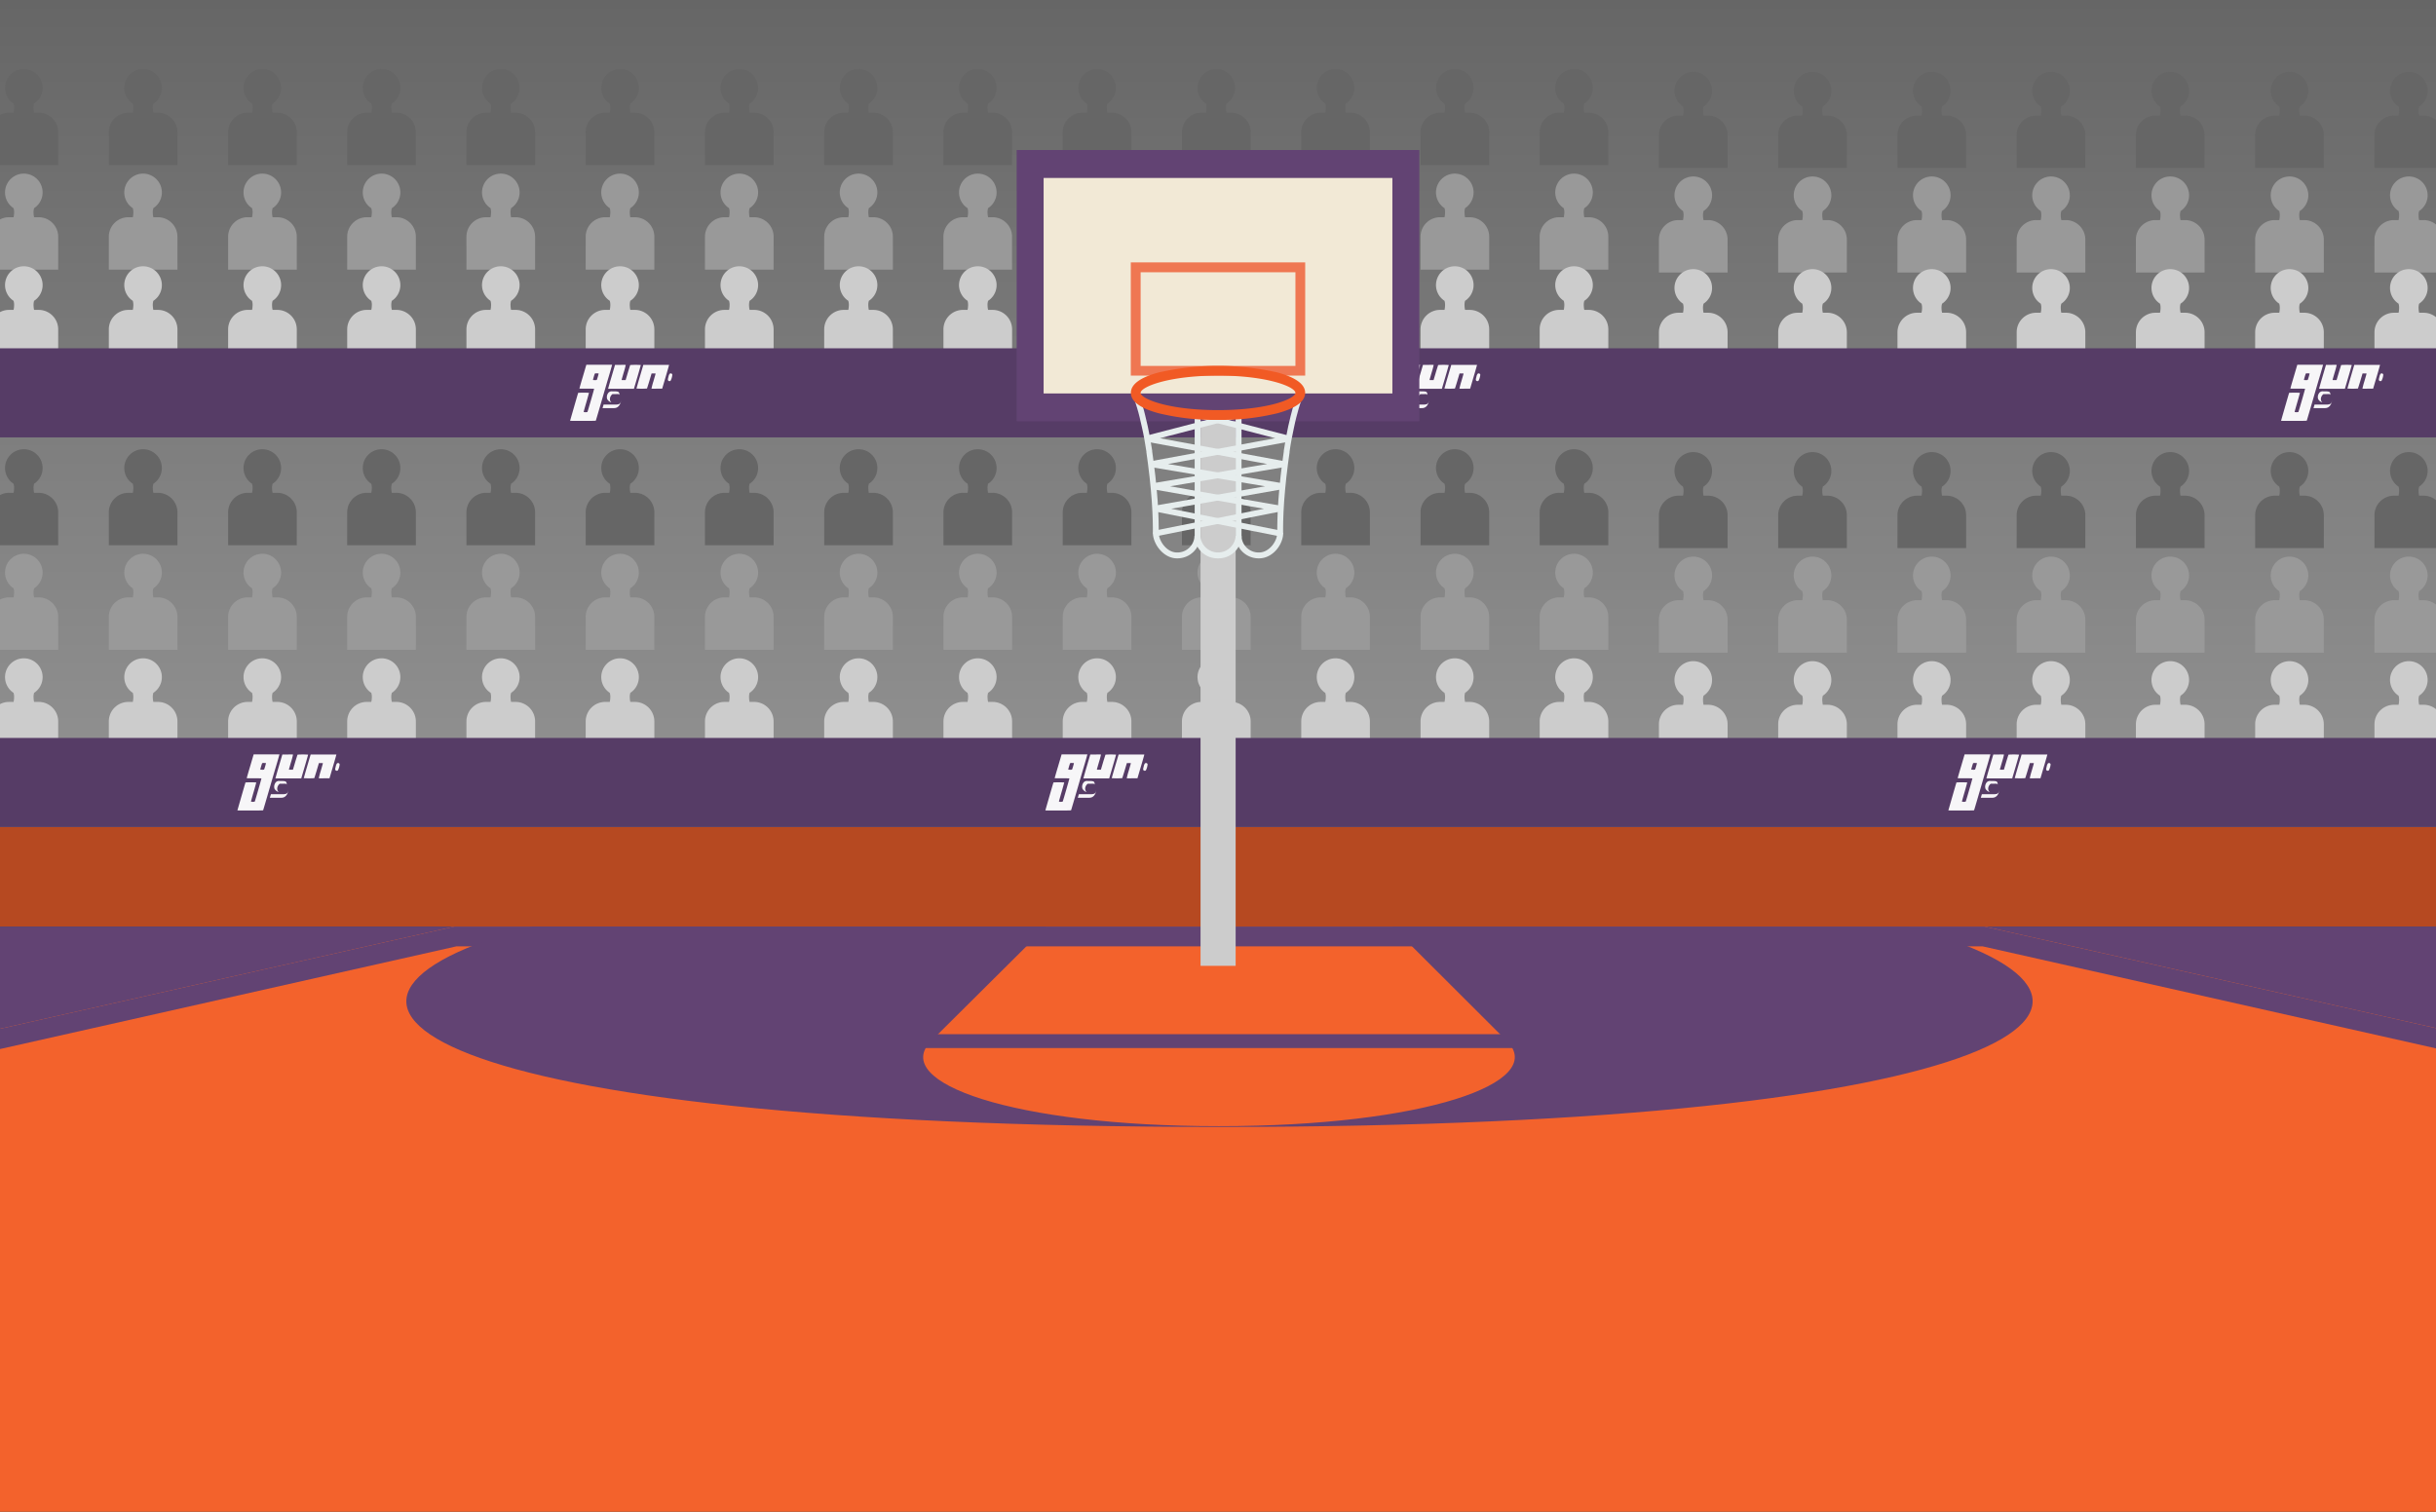 <svg id="Layer_1" data-name="Layer 1" xmlns="http://www.w3.org/2000/svg" xmlns:xlink="http://www.w3.org/1999/xlink" viewBox="0 0 1025.11 636.28"><rect x="0" y="0" width="1025.11" height="636.28" fill="#333333" stroke="none"/><defs><style>.cls-1,.cls-10{fill:none;}.cls-2{fill:url(#linear-gradient);}.cls-3{fill:#666;}.cls-4{fill:#b64921;}.cls-5{fill:#999;}.cls-6{fill:#ccc;}.cls-7{clip-path:url(#clip-path);}.cls-8{fill:#624373;}.cls-9{fill:#f3622c;}.cls-10{stroke:#624373;stroke-miterlimit:10;stroke-width:5.83px;}.cls-11{fill:#563c66;}.cls-12{fill:#fff;opacity:0.95;isolation:isolate;}.cls-13{fill:#f2e9d6;}.cls-14{fill:#ef7752;}.cls-15{fill:#e6eded;}.cls-16{fill:#f15a24;}</style><linearGradient id="linear-gradient" x1="512.56" x2="512.56" y2="389.97" gradientUnits="userSpaceOnUse"><stop offset="0" stop-color="#666"/><stop offset="1" stop-color="#999"/></linearGradient><clipPath id="clip-path"><rect class="cls-1" y="389.97" width="1025.11" height="246.3"/></clipPath></defs><title>court</title><rect class="cls-2" width="1025.11" height="389.97"/><path class="cls-3" d="M66.46,207.43H64.53a9.31,9.31,0,0,1-.22-1.76,5.84,5.84,0,0,1,.21-2l0-.05a7.91,7.91,0,1,0-8.62,0l0,0.05a5.84,5.84,0,0,1,.21,2,9.31,9.31,0,0,1-.22,1.76H54a8.21,8.21,0,0,0-8.21,8.21V229.5H74.67V215.64A8.21,8.21,0,0,0,66.46,207.43Z"/><path class="cls-3" d="M16.28,207.43H14.35a9.31,9.31,0,0,1-.22-1.76,5.84,5.84,0,0,1,.21-2l0-.05a7.91,7.91,0,1,0-8.62,0l0,0.05a5.84,5.84,0,0,1,.21,2,9.31,9.31,0,0,1-.22,1.76H3.8a8.21,8.21,0,0,0-8.21,8.21V229.5H24.49V215.64A8.21,8.21,0,0,0,16.28,207.43Z"/><path class="cls-3" d="M116.64,207.43h-1.93a9.31,9.31,0,0,1-.22-1.76,5.84,5.84,0,0,1,.21-2l0-.05a7.91,7.91,0,1,0-8.62,0l0,0.05a5.84,5.84,0,0,1,.21,2,9.31,9.31,0,0,1-.22,1.76h-1.93A8.21,8.21,0,0,0,96,215.64V229.5h28.89V215.64A8.21,8.21,0,0,0,116.64,207.43Z"/><path class="cls-3" d="M166.82,207.43h-1.93a9.31,9.31,0,0,1-.22-1.76,5.84,5.84,0,0,1,.21-2l0-.05a7.91,7.91,0,1,0-8.62,0l0,0.05a5.84,5.84,0,0,1,.21,2,9.31,9.31,0,0,1-.22,1.76h-1.93a8.21,8.21,0,0,0-8.21,8.21V229.5H175V215.64A8.21,8.21,0,0,0,166.82,207.43Z"/><path class="cls-3" d="M217,207.43h-1.93a9.31,9.31,0,0,1-.22-1.76,5.84,5.84,0,0,1,.21-2l0-.05a7.91,7.91,0,1,0-8.62,0l0,0.05a5.84,5.84,0,0,1,.21,2,9.31,9.31,0,0,1-.22,1.76h-1.93a8.21,8.21,0,0,0-8.21,8.21V229.5h28.89V215.64A8.21,8.21,0,0,0,217,207.43Z"/><path class="cls-3" d="M267.18,207.43h-1.93a9.31,9.31,0,0,1-.22-1.76,5.84,5.84,0,0,1,.21-2l0-.05a7.91,7.91,0,1,0-8.62,0l0,0.05a5.84,5.84,0,0,1,.21,2,9.31,9.31,0,0,1-.22,1.76h-1.93a8.21,8.21,0,0,0-8.21,8.21V229.5h28.89V215.64A8.21,8.21,0,0,0,267.18,207.43Z"/><path class="cls-3" d="M317.37,207.43h-1.93a9.31,9.31,0,0,1-.22-1.76,5.84,5.84,0,0,1,.21-2l0-.05a7.91,7.91,0,1,0-8.62,0l0,0.05a5.84,5.84,0,0,1,.21,2,9.31,9.31,0,0,1-.22,1.76h-1.93a8.21,8.21,0,0,0-8.21,8.21V229.5h28.89V215.64A8.21,8.21,0,0,0,317.37,207.43Z"/><path class="cls-3" d="M367.55,207.43h-1.93a9.31,9.31,0,0,1-.22-1.76,5.84,5.84,0,0,1,.21-2l0-.05a7.91,7.91,0,1,0-8.62,0l0,0.05a5.84,5.84,0,0,1,.21,2,9.31,9.31,0,0,1-.22,1.76h-1.93a8.21,8.21,0,0,0-8.21,8.21V229.5h28.89V215.64A8.21,8.21,0,0,0,367.55,207.43Z"/><path class="cls-3" d="M417.73,207.43H415.8a9.31,9.31,0,0,1-.22-1.76,5.84,5.84,0,0,1,.21-2l0-.05a7.91,7.91,0,1,0-8.62,0l0,0.05a5.84,5.84,0,0,1,.21,2,9.31,9.31,0,0,1-.22,1.76h-1.93a8.21,8.21,0,0,0-8.21,8.21V229.5h28.89V215.64A8.21,8.21,0,0,0,417.73,207.43Z"/><path class="cls-3" d="M467.91,207.43H466a9.31,9.31,0,0,1-.22-1.76,5.84,5.84,0,0,1,.21-2l0-.05a7.91,7.91,0,1,0-8.62,0l0,0.05a5.84,5.84,0,0,1,.21,2,9.31,9.31,0,0,1-.22,1.76h-1.93a8.21,8.21,0,0,0-8.21,8.21V229.5h28.89V215.64A8.21,8.21,0,0,0,467.91,207.43Z"/><path class="cls-3" d="M518.09,207.43h-1.93a9.31,9.31,0,0,1-.22-1.76,5.84,5.84,0,0,1,.21-2l0-.05a7.91,7.91,0,1,0-8.62,0l0,0.05a5.84,5.84,0,0,1,.21,2,9.31,9.31,0,0,1-.22,1.76h-1.93a8.21,8.21,0,0,0-8.21,8.21V229.5H526.3V215.64A8.21,8.21,0,0,0,518.09,207.43Z"/><path class="cls-3" d="M568.27,207.43h-1.93a9.31,9.31,0,0,1-.22-1.76,5.84,5.84,0,0,1,.21-2l0-.05a7.91,7.91,0,1,0-8.62,0l0,0.05a5.84,5.84,0,0,1,.21,2,9.31,9.31,0,0,1-.22,1.76H555.8a8.21,8.21,0,0,0-8.21,8.21V229.5h28.89V215.64A8.21,8.21,0,0,0,568.27,207.43Z"/><path class="cls-3" d="M618.45,207.43h-1.93a9.31,9.31,0,0,1-.22-1.76,5.84,5.84,0,0,1,.21-2l0-.05a7.91,7.91,0,1,0-8.62,0l0,0.05a5.84,5.84,0,0,1,.21,2,9.31,9.31,0,0,1-.22,1.76H606a8.21,8.21,0,0,0-8.21,8.21V229.5h28.89V215.64A8.21,8.21,0,0,0,618.45,207.43Z"/><path class="cls-3" d="M668.63,207.43H666.7a9.31,9.31,0,0,1-.22-1.76,5.84,5.84,0,0,1,.21-2l0-.05a7.91,7.91,0,1,0-8.62,0l0,0.05a5.84,5.84,0,0,1,.21,2,9.31,9.31,0,0,1-.22,1.76h-1.93a8.21,8.21,0,0,0-8.21,8.21V229.5h28.89V215.64A8.21,8.21,0,0,0,668.63,207.43Z"/><path class="cls-3" d="M718.81,208.63h-1.93a9.31,9.31,0,0,1-.22-1.76,5.84,5.84,0,0,1,.21-2l0-.05a7.91,7.91,0,1,0-8.62,0l0,0.05a5.84,5.84,0,0,1,.21,2,9.31,9.31,0,0,1-.22,1.76h-1.93a8.21,8.21,0,0,0-8.21,8.21v13.85H727V216.84A8.21,8.21,0,0,0,718.81,208.63Z"/><path class="cls-3" d="M769,208.63h-1.93a9.31,9.31,0,0,1-.22-1.76,5.84,5.84,0,0,1,.21-2l0-.05a7.91,7.91,0,1,0-8.62,0l0,0.05a5.84,5.84,0,0,1,.21,2,9.31,9.31,0,0,1-.22,1.76h-1.93a8.21,8.21,0,0,0-8.21,8.21v13.85h28.89V216.84A8.21,8.21,0,0,0,769,208.63Z"/><path class="cls-3" d="M819.18,208.63h-1.93a9.31,9.31,0,0,1-.22-1.76,5.84,5.84,0,0,1,.21-2l0-.05a7.91,7.91,0,1,0-8.62,0l0,0.05a5.84,5.84,0,0,1,.21,2,9.31,9.31,0,0,1-.22,1.76H806.7a8.21,8.21,0,0,0-8.21,8.21v13.85h28.89V216.84A8.21,8.21,0,0,0,819.18,208.63Z"/><path class="cls-3" d="M869.36,208.63h-1.93a9.31,9.31,0,0,1-.22-1.76,5.84,5.84,0,0,1,.21-2l0-.05a7.91,7.91,0,1,0-8.62,0l0,0.05a5.84,5.84,0,0,1,.21,2,9.31,9.31,0,0,1-.22,1.76h-1.93a8.21,8.21,0,0,0-8.21,8.21v13.85h28.89V216.84A8.21,8.21,0,0,0,869.36,208.63Z"/><path class="cls-3" d="M919.54,208.63h-1.93a9.31,9.31,0,0,1-.22-1.76,5.84,5.84,0,0,1,.21-2l0-.05a7.91,7.91,0,1,0-8.62,0l0,0.05a5.84,5.84,0,0,1,.21,2,9.31,9.31,0,0,1-.22,1.76h-1.93a8.21,8.21,0,0,0-8.21,8.21v13.85h28.89V216.84A8.21,8.21,0,0,0,919.54,208.63Z"/><path class="cls-3" d="M969.72,208.63h-1.93a9.31,9.31,0,0,1-.22-1.76,5.84,5.84,0,0,1,.21-2l0-.05a7.91,7.91,0,1,0-8.62,0l0,0.05a5.84,5.84,0,0,1,.21,2,9.31,9.31,0,0,1-.22,1.76h-1.93a8.21,8.21,0,0,0-8.21,8.21v13.85h28.89V216.84A8.21,8.21,0,0,0,969.72,208.63Z"/><path class="cls-3" d="M1019.9,208.63H1018a9.31,9.31,0,0,1-.22-1.76,5.84,5.84,0,0,1,.21-2l0-.05a7.91,7.91,0,1,0-8.62,0l0,0.05a5.84,5.84,0,0,1,.21,2,9.31,9.31,0,0,1-.22,1.76h-1.93a8.21,8.21,0,0,0-8.21,8.21v13.85h28.89V216.84A8.21,8.21,0,0,0,1019.9,208.63Z"/><path class="cls-3" d="M66.46,47.43H64.53a9.31,9.31,0,0,1-.22-1.76,5.84,5.84,0,0,1,.21-2l0-.05a7.91,7.91,0,1,0-8.62,0l0,0.05a5.84,5.84,0,0,1,.21,2,9.31,9.31,0,0,1-.22,1.76H54a8.21,8.21,0,0,0-8.21,8.21V69.5H74.67V55.64A8.21,8.21,0,0,0,66.46,47.43Z"/><path class="cls-3" d="M16.28,47.43H14.35a9.31,9.31,0,0,1-.22-1.76,5.84,5.84,0,0,1,.21-2l0-.05a7.91,7.91,0,1,0-8.62,0l0,0.05a5.84,5.84,0,0,1,.21,2,9.31,9.31,0,0,1-.22,1.76H3.8a8.21,8.21,0,0,0-8.21,8.21V69.5H24.49V55.64A8.21,8.21,0,0,0,16.28,47.43Z"/><path class="cls-3" d="M116.64,47.43h-1.93a9.31,9.31,0,0,1-.22-1.76,5.84,5.84,0,0,1,.21-2l0-.05a7.91,7.91,0,1,0-8.62,0l0,0.05a5.84,5.84,0,0,1,.21,2,9.31,9.31,0,0,1-.22,1.76h-1.93A8.21,8.21,0,0,0,96,55.64V69.5h28.89V55.64A8.21,8.21,0,0,0,116.64,47.43Z"/><path class="cls-3" d="M166.82,47.43h-1.93a9.31,9.31,0,0,1-.22-1.76,5.84,5.84,0,0,1,.21-2l0-.05a7.91,7.91,0,1,0-8.62,0l0,0.05a5.84,5.84,0,0,1,.21,2,9.31,9.31,0,0,1-.22,1.76h-1.93a8.21,8.21,0,0,0-8.21,8.21V69.5H175V55.64A8.21,8.21,0,0,0,166.82,47.43Z"/><path class="cls-3" d="M217,47.43h-1.93a9.31,9.31,0,0,1-.22-1.76,5.84,5.84,0,0,1,.21-2l0-.05a7.91,7.91,0,1,0-8.62,0l0,0.05a5.84,5.84,0,0,1,.21,2,9.31,9.31,0,0,1-.22,1.76h-1.93a8.21,8.21,0,0,0-8.21,8.21V69.5h28.89V55.64A8.21,8.21,0,0,0,217,47.43Z"/><path class="cls-3" d="M267.18,47.43h-1.93a9.31,9.31,0,0,1-.22-1.76,5.84,5.84,0,0,1,.21-2l0-.05a7.91,7.91,0,1,0-8.62,0l0,0.05a5.84,5.84,0,0,1,.21,2,9.31,9.31,0,0,1-.22,1.76h-1.93a8.21,8.21,0,0,0-8.21,8.21V69.5h28.89V55.64A8.21,8.21,0,0,0,267.18,47.43Z"/><path class="cls-3" d="M317.37,47.43h-1.93a9.31,9.31,0,0,1-.22-1.76,5.84,5.84,0,0,1,.21-2l0-.05a7.91,7.91,0,1,0-8.62,0l0,0.05a5.84,5.84,0,0,1,.21,2,9.31,9.31,0,0,1-.22,1.76h-1.93a8.21,8.21,0,0,0-8.21,8.21V69.5h28.89V55.64A8.21,8.21,0,0,0,317.37,47.43Z"/><path class="cls-3" d="M367.55,47.43h-1.93a9.31,9.31,0,0,1-.22-1.76,5.84,5.84,0,0,1,.21-2l0-.05a7.91,7.91,0,1,0-8.62,0l0,0.05a5.84,5.84,0,0,1,.21,2,9.31,9.31,0,0,1-.22,1.76h-1.93a8.21,8.21,0,0,0-8.21,8.21V69.5h28.89V55.64A8.21,8.21,0,0,0,367.55,47.43Z"/><path class="cls-3" d="M417.73,47.43H415.8a9.31,9.31,0,0,1-.22-1.76,5.84,5.84,0,0,1,.21-2l0-.05a7.91,7.91,0,1,0-8.62,0l0,0.05a5.84,5.84,0,0,1,.21,2,9.31,9.31,0,0,1-.22,1.76h-1.93A8.21,8.21,0,0,0,397,55.64V69.5h28.89V55.64A8.21,8.21,0,0,0,417.73,47.43Z"/><path class="cls-3" d="M467.91,47.43H466a9.31,9.31,0,0,1-.22-1.76,5.84,5.84,0,0,1,.21-2l0-.05a7.91,7.91,0,1,0-8.62,0l0,0.05a5.84,5.84,0,0,1,.21,2,9.31,9.31,0,0,1-.22,1.76h-1.93a8.21,8.21,0,0,0-8.21,8.21V69.5h28.89V55.64A8.21,8.21,0,0,0,467.91,47.43Z"/><path class="cls-3" d="M518.09,47.43h-1.93a9.31,9.31,0,0,1-.22-1.76,5.84,5.84,0,0,1,.21-2l0-.05a7.91,7.91,0,1,0-8.62,0l0,0.05a5.84,5.84,0,0,1,.21,2,9.31,9.31,0,0,1-.22,1.76h-1.93a8.21,8.21,0,0,0-8.21,8.21V69.5H526.3V55.64A8.21,8.21,0,0,0,518.09,47.43Z"/><path class="cls-3" d="M568.27,47.43h-1.93a9.31,9.31,0,0,1-.22-1.76,5.84,5.84,0,0,1,.21-2l0-.05a7.91,7.91,0,1,0-8.62,0l0,0.05a5.84,5.84,0,0,1,.21,2,9.31,9.31,0,0,1-.22,1.76H555.8a8.21,8.21,0,0,0-8.21,8.21V69.5h28.89V55.64A8.21,8.21,0,0,0,568.27,47.43Z"/><path class="cls-3" d="M618.45,47.43h-1.93a9.31,9.31,0,0,1-.22-1.76,5.84,5.84,0,0,1,.21-2l0-.05a7.91,7.91,0,1,0-8.62,0l0,0.05a5.84,5.84,0,0,1,.21,2,9.31,9.31,0,0,1-.22,1.76H606a8.21,8.21,0,0,0-8.21,8.21V69.5h28.89V55.64A8.21,8.21,0,0,0,618.45,47.43Z"/><path class="cls-3" d="M668.63,47.43H666.7a9.31,9.31,0,0,1-.22-1.76,5.84,5.84,0,0,1,.21-2l0-.05a7.91,7.91,0,1,0-8.62,0l0,0.05a5.84,5.84,0,0,1,.21,2,9.31,9.31,0,0,1-.22,1.76h-1.93a8.21,8.21,0,0,0-8.21,8.21V69.5h28.89V55.64A8.21,8.21,0,0,0,668.63,47.43Z"/><path class="cls-3" d="M718.81,48.63h-1.93a9.31,9.31,0,0,1-.22-1.76,5.84,5.84,0,0,1,.21-2l0-.05a7.91,7.91,0,1,0-8.62,0l0,0.05a5.84,5.84,0,0,1,.21,2,9.31,9.31,0,0,1-.22,1.76h-1.93a8.21,8.21,0,0,0-8.21,8.21V70.69H727V56.84A8.21,8.21,0,0,0,718.81,48.63Z"/><path class="cls-3" d="M769,48.63h-1.93a9.31,9.31,0,0,1-.22-1.76,5.84,5.84,0,0,1,.21-2l0-.05a7.91,7.91,0,1,0-8.62,0l0,0.05a5.84,5.84,0,0,1,.21,2,9.31,9.31,0,0,1-.22,1.76h-1.93a8.21,8.21,0,0,0-8.21,8.21V70.69h28.89V56.84A8.21,8.21,0,0,0,769,48.63Z"/><path class="cls-3" d="M819.18,48.63h-1.93a9.31,9.31,0,0,1-.22-1.76,5.84,5.84,0,0,1,.21-2l0-.05a7.91,7.91,0,1,0-8.62,0l0,0.05a5.84,5.84,0,0,1,.21,2,9.31,9.31,0,0,1-.22,1.76H806.7a8.21,8.21,0,0,0-8.21,8.21V70.69h28.89V56.84A8.21,8.21,0,0,0,819.18,48.63Z"/><path class="cls-3" d="M869.36,48.63h-1.93a9.31,9.31,0,0,1-.22-1.76,5.84,5.84,0,0,1,.21-2l0-.05a7.91,7.91,0,1,0-8.62,0l0,0.05a5.84,5.84,0,0,1,.21,2,9.31,9.31,0,0,1-.22,1.76h-1.93a8.21,8.21,0,0,0-8.21,8.21V70.69h28.89V56.84A8.21,8.21,0,0,0,869.36,48.63Z"/><path class="cls-3" d="M919.54,48.63h-1.93a9.31,9.31,0,0,1-.22-1.76,5.84,5.84,0,0,1,.21-2l0-.05a7.91,7.91,0,1,0-8.62,0l0,0.05a5.84,5.84,0,0,1,.21,2,9.31,9.31,0,0,1-.22,1.76h-1.93a8.21,8.21,0,0,0-8.21,8.21V70.69h28.89V56.84A8.21,8.21,0,0,0,919.54,48.63Z"/><path class="cls-3" d="M969.72,48.63h-1.93a9.31,9.31,0,0,1-.22-1.76,5.84,5.84,0,0,1,.21-2l0-.05a7.91,7.91,0,1,0-8.62,0l0,0.05a5.84,5.84,0,0,1,.21,2,9.31,9.31,0,0,1-.22,1.76h-1.93A8.21,8.21,0,0,0,949,56.84V70.69h28.89V56.84A8.21,8.21,0,0,0,969.72,48.63Z"/><path class="cls-3" d="M1019.9,48.63H1018a9.31,9.31,0,0,1-.22-1.76,5.84,5.84,0,0,1,.21-2l0-.05a7.91,7.91,0,1,0-8.62,0l0,0.05a5.84,5.84,0,0,1,.21,2,9.31,9.31,0,0,1-.22,1.76h-1.93a8.21,8.21,0,0,0-8.21,8.21V70.69h28.89V56.84A8.21,8.21,0,0,0,1019.9,48.63Z"/><path class="cls-1" d="M66.46,249.43H64.53a9.31,9.31,0,0,1-.22-1.76,5.84,5.84,0,0,1,.21-2l0-.05a7.91,7.91,0,1,0-8.62,0l0,0.05a5.84,5.84,0,0,1,.21,2,9.31,9.31,0,0,1-.22,1.76H54a8.21,8.21,0,0,0-8.21,8.21V271.5H74.67V257.64A8.21,8.21,0,0,0,66.46,249.43Z"/><path class="cls-1" d="M16.28,249.43H14.35a9.31,9.31,0,0,1-.22-1.76,5.84,5.84,0,0,1,.21-2l0-.05a7.91,7.91,0,1,0-8.62,0l0,0.05a5.84,5.84,0,0,1,.21,2,9.31,9.31,0,0,1-.22,1.76H3.8a8.21,8.21,0,0,0-8.21,8.21V271.5H24.49V257.64A8.21,8.21,0,0,0,16.28,249.43Z"/><path class="cls-1" d="M116.64,249.43h-1.93a9.31,9.31,0,0,1-.22-1.76,5.84,5.84,0,0,1,.21-2l0-.05a7.91,7.91,0,1,0-8.62,0l0,0.05a5.84,5.84,0,0,1,.21,2,9.31,9.31,0,0,1-.22,1.76h-1.93A8.21,8.21,0,0,0,96,257.64V271.5h28.89V257.64A8.21,8.21,0,0,0,116.64,249.43Z"/><path class="cls-1" d="M166.82,249.43h-1.93a9.31,9.31,0,0,1-.22-1.76,5.84,5.84,0,0,1,.21-2l0-.05a7.91,7.91,0,1,0-8.62,0l0,0.05a5.84,5.84,0,0,1,.21,2,9.31,9.31,0,0,1-.22,1.76h-1.93a8.21,8.21,0,0,0-8.21,8.21V271.5H175V257.64A8.21,8.21,0,0,0,166.82,249.43Z"/><path class="cls-1" d="M217,249.43h-1.93a9.31,9.31,0,0,1-.22-1.76,5.84,5.84,0,0,1,.21-2l0-.05a7.91,7.91,0,1,0-8.62,0l0,0.05a5.84,5.84,0,0,1,.21,2,9.31,9.31,0,0,1-.22,1.76h-1.93a8.21,8.21,0,0,0-8.21,8.21V271.5h28.89V257.64A8.21,8.21,0,0,0,217,249.43Z"/><path class="cls-1" d="M267.18,249.43h-1.93a9.31,9.31,0,0,1-.22-1.76,5.84,5.84,0,0,1,.21-2l0-.05a7.91,7.91,0,1,0-8.62,0l0,0.05a5.84,5.84,0,0,1,.21,2,9.31,9.31,0,0,1-.22,1.76h-1.93a8.21,8.21,0,0,0-8.21,8.21V271.5h28.89V257.64A8.21,8.21,0,0,0,267.18,249.43Z"/><path class="cls-1" d="M317.37,249.43h-1.93a9.31,9.31,0,0,1-.22-1.76,5.84,5.84,0,0,1,.21-2l0-.05a7.91,7.91,0,1,0-8.62,0l0,0.05a5.84,5.84,0,0,1,.21,2,9.31,9.31,0,0,1-.22,1.76h-1.93a8.21,8.21,0,0,0-8.21,8.21V271.5h28.89V257.64A8.21,8.21,0,0,0,317.37,249.43Z"/><path class="cls-1" d="M367.55,249.43h-1.93a9.31,9.31,0,0,1-.22-1.76,5.84,5.84,0,0,1,.21-2l0-.05a7.91,7.91,0,1,0-8.62,0l0,0.05a5.84,5.84,0,0,1,.21,2,9.31,9.31,0,0,1-.22,1.76h-1.93a8.21,8.21,0,0,0-8.21,8.21V271.5h28.89V257.64A8.21,8.21,0,0,0,367.55,249.43Z"/><path class="cls-1" d="M417.73,249.43H415.8a9.31,9.31,0,0,1-.22-1.76,5.84,5.84,0,0,1,.21-2l0-.05a7.91,7.91,0,1,0-8.62,0l0,0.05a5.84,5.84,0,0,1,.21,2,9.31,9.31,0,0,1-.22,1.76h-1.93a8.21,8.21,0,0,0-8.21,8.21V271.5h28.89V257.64A8.21,8.21,0,0,0,417.73,249.43Z"/><path class="cls-1" d="M467.91,249.43H466a9.31,9.31,0,0,1-.22-1.76,5.84,5.84,0,0,1,.21-2l0-.05a7.91,7.91,0,1,0-8.62,0l0,0.05a5.84,5.84,0,0,1,.21,2,9.31,9.31,0,0,1-.22,1.76h-1.93a8.21,8.21,0,0,0-8.21,8.21V271.5h28.89V257.64A8.21,8.21,0,0,0,467.91,249.43Z"/><path class="cls-1" d="M518.09,249.43h-1.93a9.31,9.31,0,0,1-.22-1.76,5.84,5.84,0,0,1,.21-2l0-.05a7.91,7.91,0,1,0-8.62,0l0,0.05a5.84,5.84,0,0,1,.21,2,9.31,9.31,0,0,1-.22,1.76h-1.93a8.21,8.21,0,0,0-8.21,8.21V271.5H526.3V257.64A8.21,8.21,0,0,0,518.09,249.43Z"/><path class="cls-1" d="M568.27,249.43h-1.93a9.31,9.31,0,0,1-.22-1.76,5.84,5.84,0,0,1,.21-2l0-.05a7.91,7.91,0,1,0-8.62,0l0,0.05a5.84,5.84,0,0,1,.21,2,9.31,9.31,0,0,1-.22,1.76H555.8a8.21,8.21,0,0,0-8.21,8.21V271.5h28.89V257.64A8.21,8.21,0,0,0,568.27,249.43Z"/><path class="cls-1" d="M618.45,249.43h-1.93a9.31,9.31,0,0,1-.22-1.76,5.84,5.84,0,0,1,.21-2l0-.05a7.91,7.91,0,1,0-8.62,0l0,0.05a5.84,5.84,0,0,1,.21,2,9.31,9.31,0,0,1-.22,1.76H606a8.21,8.21,0,0,0-8.21,8.21V271.5h28.89V257.64A8.21,8.21,0,0,0,618.45,249.43Z"/><path class="cls-1" d="M668.63,249.43H666.7a9.31,9.31,0,0,1-.22-1.76,5.84,5.84,0,0,1,.21-2l0-.05a7.91,7.91,0,1,0-8.62,0l0,0.05a5.84,5.84,0,0,1,.21,2,9.31,9.31,0,0,1-.22,1.76h-1.93a8.21,8.21,0,0,0-8.21,8.21V271.5h28.89V257.64A8.21,8.21,0,0,0,668.63,249.43Z"/><path class="cls-1" d="M718.81,250.63h-1.93a9.31,9.31,0,0,1-.22-1.76,5.84,5.84,0,0,1,.21-2l0-.05a7.91,7.91,0,1,0-8.62,0l0,0.05a5.84,5.84,0,0,1,.21,2,9.31,9.31,0,0,1-.22,1.76h-1.93a8.21,8.21,0,0,0-8.21,8.21v13.85H727V258.84A8.21,8.21,0,0,0,718.81,250.63Z"/><path class="cls-1" d="M769,250.63h-1.93a9.31,9.31,0,0,1-.22-1.76,5.84,5.84,0,0,1,.21-2l0-.05a7.91,7.91,0,1,0-8.62,0l0,0.05a5.84,5.84,0,0,1,.21,2,9.31,9.31,0,0,1-.22,1.76h-1.93a8.21,8.21,0,0,0-8.21,8.21v13.85h28.89V258.84A8.21,8.21,0,0,0,769,250.63Z"/><path class="cls-1" d="M819.18,250.63h-1.93a9.31,9.31,0,0,1-.22-1.76,5.84,5.84,0,0,1,.21-2l0-.05a7.91,7.91,0,1,0-8.62,0l0,0.05a5.84,5.84,0,0,1,.21,2,9.31,9.31,0,0,1-.22,1.76H806.7a8.21,8.21,0,0,0-8.21,8.21v13.85h28.89V258.84A8.21,8.21,0,0,0,819.18,250.63Z"/><path class="cls-1" d="M869.36,250.63h-1.93a9.31,9.31,0,0,1-.22-1.76,5.84,5.84,0,0,1,.21-2l0-.05a7.91,7.91,0,1,0-8.62,0l0,0.05a5.84,5.84,0,0,1,.21,2,9.31,9.31,0,0,1-.22,1.76h-1.93a8.21,8.21,0,0,0-8.21,8.21v13.85h28.89V258.84A8.21,8.21,0,0,0,869.36,250.63Z"/><path class="cls-1" d="M919.54,250.63h-1.93a9.31,9.31,0,0,1-.22-1.76,5.84,5.84,0,0,1,.21-2l0-.05a7.91,7.91,0,1,0-8.62,0l0,0.05a5.84,5.84,0,0,1,.21,2,9.31,9.31,0,0,1-.22,1.76h-1.93a8.21,8.21,0,0,0-8.21,8.21v13.85h28.89V258.84A8.21,8.21,0,0,0,919.54,250.63Z"/><path class="cls-1" d="M969.72,250.63h-1.93a9.31,9.31,0,0,1-.22-1.76,5.84,5.84,0,0,1,.21-2l0-.05a7.91,7.91,0,1,0-8.62,0l0,0.05a5.84,5.84,0,0,1,.21,2,9.31,9.31,0,0,1-.22,1.76h-1.93a8.21,8.21,0,0,0-8.21,8.21v13.85h28.89V258.84A8.21,8.21,0,0,0,969.72,250.63Z"/><path class="cls-1" d="M1019.9,250.63H1018a9.31,9.31,0,0,1-.22-1.76,5.84,5.84,0,0,1,.21-2l0-.05a7.91,7.91,0,1,0-8.62,0l0,0.05a5.84,5.84,0,0,1,.21,2,9.31,9.31,0,0,1-.22,1.76h-1.93a8.21,8.21,0,0,0-8.21,8.21v13.85h28.89V258.84A8.21,8.21,0,0,0,1019.9,250.63Z"/><rect class="cls-4" y="348.08" width="1025.11" height="41.89"/><path class="cls-5" d="M66.46,251.43H64.53a9.31,9.31,0,0,1-.22-1.76,5.84,5.84,0,0,1,.21-2l0-.05a7.91,7.91,0,1,0-8.62,0l0,0.05a5.84,5.84,0,0,1,.21,2,9.31,9.31,0,0,1-.22,1.76H54a8.21,8.21,0,0,0-8.21,8.21V273.5H74.67V259.64A8.21,8.21,0,0,0,66.46,251.43Z"/><path class="cls-5" d="M16.28,251.43H14.35a9.31,9.31,0,0,1-.22-1.76,5.84,5.84,0,0,1,.21-2l0-.05a7.91,7.91,0,1,0-8.62,0l0,0.05a5.84,5.84,0,0,1,.21,2,9.31,9.31,0,0,1-.22,1.76H3.8a8.21,8.21,0,0,0-8.21,8.21V273.5H24.49V259.64A8.21,8.21,0,0,0,16.28,251.43Z"/><path class="cls-5" d="M116.64,251.43h-1.93a9.31,9.31,0,0,1-.22-1.76,5.84,5.84,0,0,1,.21-2l0-.05a7.91,7.91,0,1,0-8.62,0l0,0.05a5.84,5.84,0,0,1,.21,2,9.31,9.31,0,0,1-.22,1.76h-1.93A8.21,8.21,0,0,0,96,259.64V273.5h28.89V259.64A8.21,8.21,0,0,0,116.64,251.43Z"/><path class="cls-5" d="M166.82,251.43h-1.93a9.31,9.31,0,0,1-.22-1.76,5.84,5.84,0,0,1,.21-2l0-.05a7.91,7.91,0,1,0-8.62,0l0,0.05a5.84,5.84,0,0,1,.21,2,9.31,9.31,0,0,1-.22,1.76h-1.93a8.21,8.21,0,0,0-8.21,8.21V273.5H175V259.64A8.21,8.21,0,0,0,166.82,251.43Z"/><path class="cls-5" d="M217,251.43h-1.93a9.31,9.31,0,0,1-.22-1.76,5.84,5.84,0,0,1,.21-2l0-.05a7.91,7.91,0,1,0-8.62,0l0,0.05a5.84,5.84,0,0,1,.21,2,9.31,9.31,0,0,1-.22,1.76h-1.93a8.21,8.21,0,0,0-8.21,8.21V273.5h28.89V259.64A8.21,8.21,0,0,0,217,251.43Z"/><path class="cls-5" d="M267.18,251.43h-1.93a9.31,9.31,0,0,1-.22-1.76,5.84,5.84,0,0,1,.21-2l0-.05a7.91,7.91,0,1,0-8.62,0l0,0.05a5.84,5.84,0,0,1,.21,2,9.31,9.31,0,0,1-.22,1.76h-1.93a8.21,8.21,0,0,0-8.21,8.21V273.5h28.89V259.64A8.21,8.21,0,0,0,267.18,251.43Z"/><path class="cls-5" d="M317.37,251.43h-1.93a9.31,9.31,0,0,1-.22-1.76,5.84,5.84,0,0,1,.21-2l0-.05a7.91,7.91,0,1,0-8.62,0l0,0.05a5.84,5.84,0,0,1,.21,2,9.31,9.31,0,0,1-.22,1.76h-1.93a8.21,8.21,0,0,0-8.21,8.21V273.5h28.89V259.64A8.21,8.21,0,0,0,317.37,251.43Z"/><path class="cls-5" d="M367.55,251.43h-1.93a9.31,9.31,0,0,1-.22-1.76,5.84,5.84,0,0,1,.21-2l0-.05a7.91,7.91,0,1,0-8.62,0l0,0.05a5.84,5.84,0,0,1,.21,2,9.31,9.31,0,0,1-.22,1.76h-1.93a8.21,8.21,0,0,0-8.21,8.21V273.5h28.89V259.64A8.21,8.21,0,0,0,367.55,251.43Z"/><path class="cls-5" d="M417.73,251.43H415.8a9.31,9.31,0,0,1-.22-1.76,5.84,5.84,0,0,1,.21-2l0-.05a7.91,7.91,0,1,0-8.62,0l0,0.05a5.84,5.84,0,0,1,.21,2,9.31,9.31,0,0,1-.22,1.76h-1.93a8.21,8.21,0,0,0-8.21,8.21V273.5h28.89V259.64A8.21,8.21,0,0,0,417.73,251.43Z"/><path class="cls-5" d="M467.91,251.43H466a9.31,9.31,0,0,1-.22-1.76,5.84,5.84,0,0,1,.21-2l0-.05a7.91,7.91,0,1,0-8.62,0l0,0.05a5.84,5.84,0,0,1,.21,2,9.31,9.31,0,0,1-.22,1.76h-1.93a8.21,8.21,0,0,0-8.21,8.21V273.5h28.89V259.64A8.21,8.21,0,0,0,467.91,251.43Z"/><path class="cls-5" d="M518.09,251.43h-1.93a9.31,9.31,0,0,1-.22-1.76,5.84,5.84,0,0,1,.21-2l0-.05a7.91,7.91,0,1,0-8.62,0l0,0.05a5.84,5.84,0,0,1,.21,2,9.31,9.31,0,0,1-.22,1.76h-1.93a8.21,8.21,0,0,0-8.21,8.21V273.5H526.3V259.64A8.21,8.21,0,0,0,518.09,251.43Z"/><path class="cls-5" d="M568.27,251.43h-1.93a9.31,9.31,0,0,1-.22-1.76,5.84,5.84,0,0,1,.21-2l0-.05a7.91,7.91,0,1,0-8.62,0l0,0.05a5.84,5.84,0,0,1,.21,2,9.31,9.31,0,0,1-.22,1.76H555.8a8.21,8.21,0,0,0-8.21,8.21V273.5h28.89V259.64A8.21,8.21,0,0,0,568.27,251.43Z"/><path class="cls-5" d="M618.45,251.43h-1.93a9.31,9.31,0,0,1-.22-1.76,5.84,5.84,0,0,1,.21-2l0-.05a7.91,7.91,0,1,0-8.62,0l0,0.05a5.84,5.84,0,0,1,.21,2,9.31,9.31,0,0,1-.22,1.76H606a8.21,8.21,0,0,0-8.21,8.21V273.5h28.89V259.64A8.21,8.21,0,0,0,618.45,251.43Z"/><path class="cls-5" d="M668.63,251.43H666.7a9.31,9.31,0,0,1-.22-1.76,5.84,5.84,0,0,1,.21-2l0-.05a7.91,7.91,0,1,0-8.62,0l0,0.05a5.84,5.84,0,0,1,.21,2,9.31,9.31,0,0,1-.22,1.76h-1.93a8.21,8.21,0,0,0-8.21,8.21V273.5h28.89V259.64A8.21,8.21,0,0,0,668.63,251.43Z"/><path class="cls-5" d="M718.81,252.63h-1.93a9.31,9.31,0,0,1-.22-1.76,5.84,5.84,0,0,1,.21-2l0-.05a7.91,7.91,0,1,0-8.62,0l0,0.05a5.84,5.84,0,0,1,.21,2,9.31,9.31,0,0,1-.22,1.76h-1.93a8.21,8.21,0,0,0-8.21,8.21v13.85H727V260.84A8.21,8.21,0,0,0,718.81,252.63Z"/><path class="cls-5" d="M769,252.63h-1.93a9.31,9.31,0,0,1-.22-1.76,5.84,5.84,0,0,1,.21-2l0-.05a7.91,7.91,0,1,0-8.62,0l0,0.05a5.84,5.84,0,0,1,.21,2,9.31,9.31,0,0,1-.22,1.76h-1.93a8.21,8.21,0,0,0-8.21,8.21v13.85h28.89V260.84A8.21,8.21,0,0,0,769,252.63Z"/><path class="cls-5" d="M819.18,252.63h-1.93a9.31,9.31,0,0,1-.22-1.76,5.84,5.84,0,0,1,.21-2l0-.05a7.91,7.91,0,1,0-8.62,0l0,0.05a5.84,5.84,0,0,1,.21,2,9.31,9.31,0,0,1-.22,1.76H806.7a8.21,8.21,0,0,0-8.21,8.21v13.85h28.89V260.84A8.21,8.21,0,0,0,819.18,252.63Z"/><path class="cls-5" d="M869.36,252.63h-1.93a9.31,9.31,0,0,1-.22-1.76,5.84,5.84,0,0,1,.21-2l0-.05a7.91,7.91,0,1,0-8.62,0l0,0.05a5.84,5.84,0,0,1,.21,2,9.31,9.31,0,0,1-.22,1.76h-1.93a8.21,8.21,0,0,0-8.21,8.21v13.85h28.89V260.84A8.21,8.21,0,0,0,869.36,252.63Z"/><path class="cls-5" d="M919.54,252.63h-1.93a9.31,9.31,0,0,1-.22-1.76,5.84,5.84,0,0,1,.21-2l0-.05a7.91,7.91,0,1,0-8.62,0l0,0.05a5.84,5.84,0,0,1,.21,2,9.31,9.31,0,0,1-.22,1.76h-1.93a8.21,8.21,0,0,0-8.21,8.21v13.85h28.89V260.84A8.21,8.21,0,0,0,919.54,252.63Z"/><path class="cls-5" d="M969.72,252.63h-1.93a9.31,9.31,0,0,1-.22-1.76,5.84,5.84,0,0,1,.21-2l0-.05a7.91,7.91,0,1,0-8.62,0l0,0.05a5.84,5.84,0,0,1,.21,2,9.31,9.31,0,0,1-.22,1.76h-1.93a8.21,8.21,0,0,0-8.21,8.21v13.85h28.89V260.84A8.21,8.21,0,0,0,969.72,252.63Z"/><path class="cls-5" d="M1019.9,252.63H1018a9.31,9.31,0,0,1-.22-1.76,5.84,5.84,0,0,1,.21-2l0-.05a7.91,7.91,0,1,0-8.62,0l0,0.05a5.84,5.84,0,0,1,.21,2,9.31,9.31,0,0,1-.22,1.76h-1.93a8.21,8.21,0,0,0-8.21,8.21v13.85h28.89V260.84A8.21,8.21,0,0,0,1019.9,252.63Z"/><path class="cls-5" d="M66.46,91.43H64.53a9.31,9.31,0,0,1-.22-1.76,5.84,5.84,0,0,1,.21-2l0-.05a7.91,7.91,0,1,0-8.62,0l0,0.05a5.84,5.84,0,0,1,.21,2,9.31,9.31,0,0,1-.22,1.76H54a8.21,8.21,0,0,0-8.21,8.21V113.5H74.67V99.64A8.21,8.21,0,0,0,66.46,91.43Z"/><path class="cls-5" d="M16.28,91.43H14.35a9.31,9.31,0,0,1-.22-1.76,5.84,5.84,0,0,1,.21-2l0-.05a7.91,7.91,0,1,0-8.62,0l0,0.05a5.84,5.84,0,0,1,.21,2,9.31,9.31,0,0,1-.22,1.76H3.8a8.21,8.21,0,0,0-8.21,8.21V113.5H24.49V99.64A8.21,8.21,0,0,0,16.28,91.43Z"/><path class="cls-5" d="M116.64,91.43h-1.93a9.31,9.31,0,0,1-.22-1.76,5.84,5.84,0,0,1,.21-2l0-.05a7.91,7.91,0,1,0-8.62,0l0,0.05a5.84,5.84,0,0,1,.21,2,9.31,9.31,0,0,1-.22,1.76h-1.93A8.21,8.21,0,0,0,96,99.64V113.5h28.89V99.64A8.21,8.21,0,0,0,116.64,91.43Z"/><path class="cls-5" d="M166.82,91.43h-1.93a9.31,9.31,0,0,1-.22-1.76,5.84,5.84,0,0,1,.21-2l0-.05a7.91,7.91,0,1,0-8.62,0l0,0.05a5.84,5.84,0,0,1,.21,2,9.31,9.31,0,0,1-.22,1.76h-1.93a8.21,8.21,0,0,0-8.21,8.21V113.5H175V99.64A8.21,8.21,0,0,0,166.82,91.43Z"/><path class="cls-5" d="M217,91.43h-1.93a9.31,9.31,0,0,1-.22-1.76,5.84,5.84,0,0,1,.21-2l0-.05a7.91,7.91,0,1,0-8.62,0l0,0.05a5.84,5.84,0,0,1,.21,2,9.31,9.31,0,0,1-.22,1.76h-1.93a8.21,8.21,0,0,0-8.21,8.21V113.5h28.89V99.64A8.21,8.21,0,0,0,217,91.43Z"/><path class="cls-5" d="M267.18,91.43h-1.93a9.31,9.31,0,0,1-.22-1.76,5.84,5.84,0,0,1,.21-2l0-.05a7.91,7.91,0,1,0-8.62,0l0,0.05a5.84,5.84,0,0,1,.21,2,9.31,9.31,0,0,1-.22,1.76h-1.93a8.21,8.21,0,0,0-8.21,8.21V113.5h28.89V99.64A8.21,8.21,0,0,0,267.18,91.43Z"/><path class="cls-5" d="M317.37,91.43h-1.93a9.31,9.31,0,0,1-.22-1.76,5.84,5.84,0,0,1,.21-2l0-.05a7.91,7.91,0,1,0-8.62,0l0,0.05a5.84,5.84,0,0,1,.21,2,9.31,9.31,0,0,1-.22,1.76h-1.93a8.21,8.21,0,0,0-8.21,8.21V113.5h28.89V99.64A8.21,8.21,0,0,0,317.37,91.43Z"/><path class="cls-5" d="M367.55,91.43h-1.93a9.31,9.31,0,0,1-.22-1.76,5.84,5.84,0,0,1,.21-2l0-.05a7.91,7.91,0,1,0-8.62,0l0,0.05a5.84,5.84,0,0,1,.21,2,9.31,9.31,0,0,1-.22,1.76h-1.93a8.21,8.21,0,0,0-8.21,8.21V113.5h28.89V99.64A8.21,8.21,0,0,0,367.55,91.43Z"/><path class="cls-5" d="M417.73,91.43H415.8a9.31,9.31,0,0,1-.22-1.76,5.84,5.84,0,0,1,.21-2l0-.05a7.91,7.91,0,1,0-8.62,0l0,0.05a5.84,5.84,0,0,1,.21,2,9.31,9.31,0,0,1-.22,1.76h-1.93A8.21,8.21,0,0,0,397,99.64V113.5h28.89V99.64A8.21,8.21,0,0,0,417.73,91.43Z"/><path class="cls-5" d="M467.91,91.43H466a9.31,9.31,0,0,1-.22-1.76,5.84,5.84,0,0,1,.21-2l0-.05a7.91,7.91,0,1,0-8.62,0l0,0.05a5.84,5.84,0,0,1,.21,2,9.31,9.31,0,0,1-.22,1.76h-1.93a8.21,8.21,0,0,0-8.21,8.21V113.5h28.89V99.64A8.21,8.21,0,0,0,467.91,91.43Z"/><path class="cls-5" d="M518.09,91.43h-1.93a9.31,9.31,0,0,1-.22-1.76,5.84,5.84,0,0,1,.21-2l0-.05a7.91,7.91,0,1,0-8.62,0l0,0.05a5.84,5.84,0,0,1,.21,2,9.31,9.31,0,0,1-.22,1.76h-1.93a8.21,8.21,0,0,0-8.21,8.21V113.5H526.3V99.64A8.21,8.21,0,0,0,518.09,91.43Z"/><path class="cls-5" d="M568.27,91.43h-1.93a9.31,9.31,0,0,1-.22-1.76,5.84,5.84,0,0,1,.21-2l0-.05a7.91,7.91,0,1,0-8.62,0l0,0.05a5.84,5.84,0,0,1,.21,2,9.31,9.31,0,0,1-.22,1.76H555.8a8.21,8.21,0,0,0-8.21,8.21V113.5h28.89V99.64A8.21,8.21,0,0,0,568.27,91.43Z"/><path class="cls-5" d="M618.45,91.43h-1.93a9.31,9.31,0,0,1-.22-1.76,5.84,5.84,0,0,1,.21-2l0-.05a7.91,7.91,0,1,0-8.62,0l0,0.05a5.84,5.84,0,0,1,.21,2,9.31,9.31,0,0,1-.22,1.76H606a8.21,8.21,0,0,0-8.21,8.21V113.5h28.89V99.64A8.21,8.21,0,0,0,618.45,91.43Z"/><path class="cls-5" d="M668.63,91.43H666.7a9.31,9.31,0,0,1-.22-1.76,5.84,5.84,0,0,1,.21-2l0-.05a7.91,7.91,0,1,0-8.62,0l0,0.05a5.84,5.84,0,0,1,.21,2,9.31,9.31,0,0,1-.22,1.76h-1.93a8.21,8.21,0,0,0-8.21,8.21V113.5h28.89V99.64A8.21,8.21,0,0,0,668.63,91.43Z"/><path class="cls-5" d="M718.81,92.63h-1.93a9.31,9.31,0,0,1-.22-1.76,5.84,5.84,0,0,1,.21-2l0-.05a7.91,7.91,0,1,0-8.62,0l0,0.05a5.84,5.84,0,0,1,.21,2,9.31,9.31,0,0,1-.22,1.76h-1.93a8.21,8.21,0,0,0-8.21,8.21v13.85H727V100.84A8.21,8.21,0,0,0,718.81,92.63Z"/><path class="cls-5" d="M769,92.63h-1.93a9.31,9.31,0,0,1-.22-1.76,5.84,5.84,0,0,1,.21-2l0-.05a7.91,7.91,0,1,0-8.62,0l0,0.05a5.84,5.84,0,0,1,.21,2,9.31,9.31,0,0,1-.22,1.76h-1.93a8.21,8.21,0,0,0-8.21,8.21v13.85h28.89V100.84A8.21,8.21,0,0,0,769,92.63Z"/><path class="cls-5" d="M819.18,92.63h-1.93a9.31,9.31,0,0,1-.22-1.76,5.84,5.84,0,0,1,.21-2l0-.05a7.91,7.91,0,1,0-8.62,0l0,0.05a5.84,5.84,0,0,1,.21,2,9.31,9.31,0,0,1-.22,1.76H806.7a8.21,8.21,0,0,0-8.21,8.21v13.85h28.89V100.84A8.21,8.21,0,0,0,819.18,92.63Z"/><path class="cls-5" d="M869.36,92.63h-1.93a9.31,9.31,0,0,1-.22-1.76,5.84,5.84,0,0,1,.21-2l0-.05a7.91,7.91,0,1,0-8.62,0l0,0.05a5.84,5.84,0,0,1,.21,2,9.31,9.31,0,0,1-.22,1.76h-1.93a8.21,8.21,0,0,0-8.21,8.21v13.85h28.89V100.84A8.21,8.21,0,0,0,869.36,92.63Z"/><path class="cls-5" d="M919.54,92.63h-1.93a9.31,9.31,0,0,1-.22-1.76,5.84,5.84,0,0,1,.21-2l0-.05a7.91,7.91,0,1,0-8.62,0l0,0.05a5.84,5.84,0,0,1,.21,2,9.31,9.31,0,0,1-.22,1.76h-1.93a8.21,8.21,0,0,0-8.21,8.21v13.85h28.89V100.84A8.21,8.21,0,0,0,919.54,92.63Z"/><path class="cls-5" d="M969.72,92.63h-1.93a9.31,9.31,0,0,1-.22-1.76,5.84,5.84,0,0,1,.21-2l0-.05a7.91,7.91,0,1,0-8.62,0l0,0.05a5.84,5.84,0,0,1,.21,2,9.31,9.31,0,0,1-.22,1.76h-1.93a8.21,8.21,0,0,0-8.21,8.21v13.85h28.89V100.84A8.21,8.21,0,0,0,969.72,92.63Z"/><path class="cls-5" d="M1019.9,92.63H1018a9.31,9.31,0,0,1-.22-1.76,5.84,5.84,0,0,1,.21-2l0-.05a7.91,7.91,0,1,0-8.62,0l0,0.05a5.84,5.84,0,0,1,.21,2,9.31,9.31,0,0,1-.22,1.76h-1.93a8.21,8.21,0,0,0-8.21,8.21v13.85h28.89V100.84A8.21,8.21,0,0,0,1019.9,92.63Z"/><path class="cls-6" d="M66.46,130.43H64.53a9.31,9.31,0,0,1-.22-1.76,5.84,5.84,0,0,1,.21-2l0-.05a7.91,7.91,0,1,0-8.62,0l0,0.05a5.84,5.84,0,0,1,.21,2,9.31,9.31,0,0,1-.22,1.76H54a8.21,8.21,0,0,0-8.21,8.21V152.5H74.67V138.64A8.21,8.21,0,0,0,66.46,130.43Z"/><path class="cls-6" d="M16.28,130.43H14.35a9.31,9.31,0,0,1-.22-1.76,5.84,5.84,0,0,1,.21-2l0-.05a7.91,7.91,0,1,0-8.62,0l0,0.05a5.84,5.84,0,0,1,.21,2,9.31,9.31,0,0,1-.22,1.76H3.8a8.21,8.21,0,0,0-8.21,8.21V152.5H24.49V138.64A8.21,8.21,0,0,0,16.28,130.43Z"/><path class="cls-6" d="M116.64,130.43h-1.93a9.31,9.31,0,0,1-.22-1.76,5.84,5.84,0,0,1,.21-2l0-.05a7.91,7.91,0,1,0-8.62,0l0,0.05a5.84,5.84,0,0,1,.21,2,9.31,9.31,0,0,1-.22,1.76h-1.93A8.21,8.21,0,0,0,96,138.64V152.5h28.89V138.64A8.21,8.21,0,0,0,116.64,130.43Z"/><path class="cls-6" d="M166.82,130.43h-1.93a9.31,9.31,0,0,1-.22-1.76,5.84,5.84,0,0,1,.21-2l0-.05a7.91,7.91,0,1,0-8.62,0l0,0.05a5.84,5.84,0,0,1,.21,2,9.31,9.31,0,0,1-.22,1.76h-1.93a8.21,8.21,0,0,0-8.21,8.21V152.5H175V138.64A8.21,8.21,0,0,0,166.82,130.43Z"/><path class="cls-6" d="M217,130.43h-1.93a9.31,9.31,0,0,1-.22-1.76,5.84,5.84,0,0,1,.21-2l0-.05a7.91,7.91,0,1,0-8.62,0l0,0.05a5.84,5.84,0,0,1,.21,2,9.31,9.31,0,0,1-.22,1.76h-1.93a8.21,8.21,0,0,0-8.21,8.21V152.5h28.89V138.64A8.21,8.21,0,0,0,217,130.43Z"/><path class="cls-6" d="M267.18,130.43h-1.93a9.31,9.31,0,0,1-.22-1.76,5.84,5.84,0,0,1,.21-2l0-.05a7.91,7.91,0,1,0-8.62,0l0,0.05a5.84,5.84,0,0,1,.21,2,9.31,9.31,0,0,1-.22,1.76h-1.93a8.21,8.21,0,0,0-8.21,8.21V152.5h28.89V138.64A8.21,8.21,0,0,0,267.18,130.43Z"/><path class="cls-6" d="M317.37,130.43h-1.93a9.31,9.31,0,0,1-.22-1.76,5.84,5.84,0,0,1,.21-2l0-.05a7.91,7.91,0,1,0-8.62,0l0,0.05a5.84,5.84,0,0,1,.21,2,9.31,9.31,0,0,1-.22,1.76h-1.93a8.21,8.21,0,0,0-8.21,8.21V152.5h28.89V138.64A8.21,8.21,0,0,0,317.37,130.43Z"/><path class="cls-6" d="M367.55,130.43h-1.93a9.31,9.31,0,0,1-.22-1.76,5.84,5.84,0,0,1,.21-2l0-.05a7.91,7.91,0,1,0-8.62,0l0,0.05a5.84,5.84,0,0,1,.21,2,9.31,9.31,0,0,1-.22,1.76h-1.93a8.21,8.21,0,0,0-8.21,8.21V152.5h28.89V138.64A8.21,8.21,0,0,0,367.55,130.43Z"/><path class="cls-6" d="M417.73,130.43H415.8a9.31,9.31,0,0,1-.22-1.76,5.84,5.84,0,0,1,.21-2l0-.05a7.91,7.91,0,1,0-8.62,0l0,0.05a5.84,5.84,0,0,1,.21,2,9.31,9.31,0,0,1-.22,1.76h-1.93a8.21,8.21,0,0,0-8.21,8.21V152.5h28.89V138.64A8.21,8.21,0,0,0,417.73,130.43Z"/><path class="cls-6" d="M467.91,130.43H466a9.31,9.31,0,0,1-.22-1.76,5.84,5.84,0,0,1,.21-2l0-.05a7.91,7.91,0,1,0-8.62,0l0,0.05a5.84,5.84,0,0,1,.21,2,9.31,9.31,0,0,1-.22,1.76h-1.93a8.21,8.21,0,0,0-8.21,8.21V152.5h28.89V138.64A8.21,8.21,0,0,0,467.91,130.43Z"/><path class="cls-6" d="M518.09,130.43h-1.93a9.31,9.31,0,0,1-.22-1.76,5.84,5.84,0,0,1,.21-2l0-.05a7.91,7.91,0,1,0-8.62,0l0,0.05a5.84,5.84,0,0,1,.21,2,9.31,9.31,0,0,1-.22,1.76h-1.93a8.21,8.21,0,0,0-8.21,8.21V152.5H526.3V138.64A8.21,8.21,0,0,0,518.09,130.43Z"/><path class="cls-6" d="M568.27,130.43h-1.93a9.31,9.31,0,0,1-.22-1.76,5.84,5.84,0,0,1,.21-2l0-.05a7.91,7.91,0,1,0-8.62,0l0,0.05a5.84,5.84,0,0,1,.21,2,9.31,9.31,0,0,1-.22,1.76H555.8a8.21,8.21,0,0,0-8.21,8.21V152.5h28.89V138.64A8.21,8.21,0,0,0,568.27,130.43Z"/><path class="cls-6" d="M618.45,130.43h-1.93a9.31,9.31,0,0,1-.22-1.76,5.84,5.84,0,0,1,.21-2l0-.05a7.91,7.91,0,1,0-8.62,0l0,0.05a5.84,5.84,0,0,1,.21,2,9.31,9.31,0,0,1-.22,1.76H606a8.21,8.21,0,0,0-8.21,8.21V152.5h28.89V138.64A8.21,8.21,0,0,0,618.45,130.43Z"/><path class="cls-6" d="M668.63,130.43H666.7a9.31,9.31,0,0,1-.22-1.76,5.84,5.84,0,0,1,.21-2l0-.05a7.91,7.91,0,1,0-8.62,0l0,0.05a5.84,5.84,0,0,1,.21,2,9.31,9.31,0,0,1-.22,1.76h-1.93a8.21,8.21,0,0,0-8.21,8.21V152.5h28.89V138.64A8.21,8.21,0,0,0,668.63,130.43Z"/><path class="cls-6" d="M718.81,131.63h-1.93a9.31,9.31,0,0,1-.22-1.76,5.84,5.84,0,0,1,.21-2l0-.05a7.91,7.91,0,1,0-8.62,0l0,0.05a5.84,5.84,0,0,1,.21,2,9.31,9.31,0,0,1-.22,1.76h-1.93a8.21,8.21,0,0,0-8.21,8.21v13.85H727V139.84A8.21,8.21,0,0,0,718.81,131.63Z"/><path class="cls-6" d="M769,131.63h-1.93a9.31,9.31,0,0,1-.22-1.76,5.84,5.84,0,0,1,.21-2l0-.05a7.91,7.91,0,1,0-8.62,0l0,0.05a5.84,5.84,0,0,1,.21,2,9.31,9.31,0,0,1-.22,1.76h-1.93a8.21,8.21,0,0,0-8.21,8.21v13.85h28.89V139.84A8.21,8.21,0,0,0,769,131.63Z"/><path class="cls-6" d="M819.18,131.63h-1.93a9.31,9.31,0,0,1-.22-1.76,5.84,5.84,0,0,1,.21-2l0-.05a7.91,7.91,0,1,0-8.62,0l0,0.05a5.84,5.84,0,0,1,.21,2,9.31,9.31,0,0,1-.22,1.76H806.7a8.21,8.21,0,0,0-8.21,8.21v13.85h28.89V139.84A8.21,8.21,0,0,0,819.18,131.63Z"/><path class="cls-6" d="M869.36,131.63h-1.93a9.31,9.31,0,0,1-.22-1.76,5.84,5.84,0,0,1,.21-2l0-.05a7.91,7.91,0,1,0-8.62,0l0,0.05a5.84,5.84,0,0,1,.21,2,9.31,9.31,0,0,1-.22,1.76h-1.93a8.21,8.21,0,0,0-8.21,8.21v13.85h28.89V139.84A8.21,8.21,0,0,0,869.36,131.63Z"/><path class="cls-6" d="M919.54,131.63h-1.93a9.31,9.31,0,0,1-.22-1.76,5.84,5.84,0,0,1,.21-2l0-.05a7.91,7.91,0,1,0-8.62,0l0,0.05a5.84,5.84,0,0,1,.21,2,9.31,9.31,0,0,1-.22,1.76h-1.93a8.21,8.21,0,0,0-8.21,8.21v13.85h28.89V139.84A8.21,8.21,0,0,0,919.54,131.63Z"/><path class="cls-6" d="M969.72,131.63h-1.93a9.31,9.31,0,0,1-.22-1.76,5.84,5.84,0,0,1,.21-2l0-.05a7.91,7.91,0,1,0-8.62,0l0,0.05a5.84,5.84,0,0,1,.21,2,9.31,9.31,0,0,1-.22,1.76h-1.93a8.21,8.21,0,0,0-8.21,8.21v13.85h28.89V139.84A8.21,8.21,0,0,0,969.72,131.63Z"/><path class="cls-6" d="M1019.9,131.63H1018a9.31,9.31,0,0,1-.22-1.76,5.84,5.84,0,0,1,.21-2l0-.05a7.91,7.91,0,1,0-8.62,0l0,0.05a5.84,5.84,0,0,1,.21,2,9.31,9.31,0,0,1-.22,1.76h-1.93a8.21,8.21,0,0,0-8.21,8.21v13.85h28.89V139.84A8.21,8.21,0,0,0,1019.9,131.63Z"/><g class="cls-7"><rect class="cls-8" y="389.97" width="1025.11" height="180.21"/><polygon class="cls-9" points="789.21 389.98 743.21 389.98 697.21 389.98 651.21 389.98 605.21 389.98 559.21 389.98 513.21 389.98 467.2 389.98 421.2 389.98 375.2 389.98 329.2 389.98 283.2 389.98 237.2 389.98 191.19 389.98 -321.85 505.43 -1833.9 845.71 -1498.6 845.71 -1163.3 845.71 -827.99 845.71 -492.69 845.71 -157.4 845.71 177.91 845.71 513.21 845.71 848.5 845.71 1183.81 845.71 1519.11 845.71 1854.41 845.71 2189.7 845.71 2525.01 845.71 2860.3 845.71 1385.71 513.86 835.22 389.98 789.21 389.98"/><path class="cls-8" d="M834.29,398.31l1951,439.07H-1758.93l1951-439.07H834.29m0.93-8.33h-644L-1833.9,845.71H2860.3L835.21,390h0Z"/><path class="cls-8" d="M586,390.12l48.19,48.09h0C651.35,455.65,599.46,474,512.9,474S374.53,455.65,391.79,438.2h0l48.43-48.14L223.94,390c-116.32,30.85-50,84.32,289.27,84.32,338.08,0,405.27-53.23,290.13-84.09Z"/><line class="cls-10" x1="387.68" y1="438.2" x2="641.27" y2="438.2"/></g><path class="cls-6" d="M66.46,295.43H64.53a9.31,9.31,0,0,1-.22-1.76,5.84,5.84,0,0,1,.21-2l0-.05a7.91,7.91,0,1,0-8.62,0l0,0.05a5.84,5.84,0,0,1,.21,2,9.31,9.31,0,0,1-.22,1.76H54a8.21,8.21,0,0,0-8.21,8.21V317.5H74.67V303.64A8.21,8.21,0,0,0,66.46,295.43Z"/><path class="cls-6" d="M16.28,295.43H14.35a9.31,9.31,0,0,1-.22-1.76,5.84,5.84,0,0,1,.21-2l0-.05a7.91,7.91,0,1,0-8.62,0l0,0.05a5.84,5.84,0,0,1,.21,2,9.31,9.31,0,0,1-.22,1.76H3.8a8.21,8.21,0,0,0-8.21,8.21V317.5H24.49V303.64A8.21,8.21,0,0,0,16.28,295.43Z"/><path class="cls-6" d="M116.64,295.43h-1.93a9.31,9.31,0,0,1-.22-1.76,5.84,5.84,0,0,1,.21-2l0-.05a7.91,7.91,0,1,0-8.62,0l0,0.05a5.84,5.84,0,0,1,.21,2,9.31,9.31,0,0,1-.22,1.76h-1.93A8.21,8.21,0,0,0,96,303.64V317.5h28.89V303.64A8.21,8.21,0,0,0,116.64,295.43Z"/><path class="cls-6" d="M166.82,295.43h-1.93a9.31,9.31,0,0,1-.22-1.76,5.84,5.84,0,0,1,.21-2l0-.05a7.91,7.91,0,1,0-8.62,0l0,0.05a5.84,5.84,0,0,1,.21,2,9.31,9.31,0,0,1-.22,1.76h-1.93a8.21,8.21,0,0,0-8.21,8.21V317.5H175V303.64A8.21,8.21,0,0,0,166.82,295.43Z"/><path class="cls-6" d="M217,295.43h-1.93a9.31,9.31,0,0,1-.22-1.76,5.84,5.84,0,0,1,.21-2l0-.05a7.91,7.91,0,1,0-8.62,0l0,0.05a5.84,5.84,0,0,1,.21,2,9.31,9.31,0,0,1-.22,1.76h-1.93a8.21,8.21,0,0,0-8.21,8.21V317.5h28.89V303.64A8.21,8.21,0,0,0,217,295.43Z"/><path class="cls-6" d="M267.18,295.43h-1.93a9.31,9.31,0,0,1-.22-1.76,5.84,5.84,0,0,1,.21-2l0-.05a7.91,7.91,0,1,0-8.62,0l0,0.05a5.84,5.84,0,0,1,.21,2,9.31,9.31,0,0,1-.22,1.76h-1.93a8.21,8.21,0,0,0-8.21,8.21V317.5h28.89V303.64A8.21,8.21,0,0,0,267.18,295.43Z"/><path class="cls-6" d="M317.37,295.43h-1.93a9.31,9.31,0,0,1-.22-1.76,5.84,5.84,0,0,1,.21-2l0-.05a7.91,7.91,0,1,0-8.62,0l0,0.05a5.84,5.84,0,0,1,.21,2,9.31,9.31,0,0,1-.22,1.76h-1.93a8.21,8.21,0,0,0-8.21,8.21V317.5h28.89V303.64A8.21,8.21,0,0,0,317.37,295.43Z"/><path class="cls-6" d="M367.55,295.43h-1.93a9.31,9.31,0,0,1-.22-1.76,5.84,5.84,0,0,1,.21-2l0-.05a7.91,7.91,0,1,0-8.62,0l0,0.05a5.84,5.84,0,0,1,.21,2,9.31,9.31,0,0,1-.22,1.76h-1.93a8.21,8.21,0,0,0-8.21,8.21V317.5h28.89V303.64A8.21,8.21,0,0,0,367.55,295.43Z"/><path class="cls-6" d="M417.73,295.43H415.8a9.31,9.31,0,0,1-.22-1.76,5.84,5.84,0,0,1,.21-2l0-.05a7.91,7.91,0,1,0-8.62,0l0,0.05a5.84,5.84,0,0,1,.21,2,9.31,9.31,0,0,1-.22,1.76h-1.93a8.21,8.21,0,0,0-8.21,8.21V317.5h28.89V303.64A8.21,8.21,0,0,0,417.73,295.43Z"/><path class="cls-6" d="M467.91,295.43H466a9.31,9.31,0,0,1-.22-1.76,5.84,5.84,0,0,1,.21-2l0-.05a7.91,7.91,0,1,0-8.62,0l0,0.05a5.84,5.84,0,0,1,.21,2,9.31,9.31,0,0,1-.22,1.76h-1.93a8.21,8.21,0,0,0-8.21,8.21V317.5h28.89V303.64A8.21,8.21,0,0,0,467.91,295.43Z"/><path class="cls-6" d="M518.09,295.43h-1.93a9.31,9.31,0,0,1-.22-1.76,5.84,5.84,0,0,1,.21-2l0-.05a7.91,7.91,0,1,0-8.62,0l0,0.05a5.84,5.84,0,0,1,.21,2,9.31,9.31,0,0,1-.22,1.76h-1.93a8.21,8.21,0,0,0-8.21,8.21V317.5H526.3V303.64A8.21,8.21,0,0,0,518.09,295.43Z"/><path class="cls-6" d="M568.27,295.43h-1.93a9.31,9.31,0,0,1-.22-1.76,5.84,5.84,0,0,1,.21-2l0-.05a7.91,7.91,0,1,0-8.62,0l0,0.05a5.84,5.84,0,0,1,.21,2,9.31,9.31,0,0,1-.22,1.76H555.8a8.21,8.21,0,0,0-8.21,8.21V317.5h28.89V303.64A8.21,8.21,0,0,0,568.27,295.43Z"/><path class="cls-6" d="M618.45,295.43h-1.93a9.31,9.31,0,0,1-.22-1.76,5.84,5.84,0,0,1,.21-2l0-.05a7.91,7.91,0,1,0-8.62,0l0,0.05a5.84,5.84,0,0,1,.21,2,9.31,9.31,0,0,1-.22,1.76H606a8.21,8.21,0,0,0-8.21,8.21V317.5h28.89V303.64A8.21,8.21,0,0,0,618.45,295.43Z"/><path class="cls-6" d="M668.63,295.43H666.7a9.31,9.31,0,0,1-.22-1.76,5.84,5.84,0,0,1,.21-2l0-.05a7.91,7.91,0,1,0-8.62,0l0,0.05a5.84,5.84,0,0,1,.21,2,9.31,9.31,0,0,1-.22,1.76h-1.93a8.21,8.21,0,0,0-8.21,8.21V317.5h28.89V303.64A8.21,8.21,0,0,0,668.63,295.43Z"/><path class="cls-6" d="M718.81,296.63h-1.93a9.31,9.31,0,0,1-.22-1.76,5.84,5.84,0,0,1,.21-2l0-.05a7.91,7.91,0,1,0-8.62,0l0,0.05a5.84,5.84,0,0,1,.21,2,9.31,9.31,0,0,1-.22,1.76h-1.93a8.21,8.21,0,0,0-8.21,8.21v13.85H727V304.84A8.21,8.21,0,0,0,718.81,296.63Z"/><path class="cls-6" d="M769,296.63h-1.93a9.31,9.31,0,0,1-.22-1.76,5.84,5.84,0,0,1,.21-2l0-.05a7.91,7.91,0,1,0-8.62,0l0,0.05a5.84,5.84,0,0,1,.21,2,9.31,9.31,0,0,1-.22,1.76h-1.93a8.21,8.21,0,0,0-8.21,8.21v13.85h28.89V304.84A8.21,8.21,0,0,0,769,296.63Z"/><path class="cls-6" d="M819.18,296.63h-1.93a9.31,9.31,0,0,1-.22-1.76,5.84,5.84,0,0,1,.21-2l0-.05a7.91,7.91,0,1,0-8.62,0l0,0.05a5.84,5.84,0,0,1,.21,2,9.31,9.31,0,0,1-.22,1.76H806.7a8.21,8.21,0,0,0-8.21,8.21v13.85h28.89V304.84A8.21,8.21,0,0,0,819.18,296.63Z"/><path class="cls-6" d="M869.36,296.63h-1.93a9.31,9.31,0,0,1-.22-1.76,5.84,5.84,0,0,1,.21-2l0-.05a7.91,7.91,0,1,0-8.62,0l0,0.05a5.84,5.84,0,0,1,.21,2,9.31,9.31,0,0,1-.22,1.76h-1.93a8.21,8.21,0,0,0-8.21,8.21v13.85h28.89V304.84A8.21,8.21,0,0,0,869.36,296.63Z"/><path class="cls-6" d="M919.54,296.63h-1.93a9.31,9.31,0,0,1-.22-1.76,5.84,5.84,0,0,1,.21-2l0-.05a7.91,7.91,0,1,0-8.62,0l0,0.05a5.84,5.84,0,0,1,.21,2,9.31,9.31,0,0,1-.22,1.76h-1.93a8.21,8.21,0,0,0-8.21,8.21v13.85h28.89V304.84A8.21,8.21,0,0,0,919.54,296.63Z"/><path class="cls-6" d="M969.72,296.63h-1.93a9.31,9.31,0,0,1-.22-1.76,5.84,5.84,0,0,1,.21-2l0-.05a7.91,7.91,0,1,0-8.62,0l0,0.05a5.84,5.84,0,0,1,.21,2,9.31,9.31,0,0,1-.22,1.76h-1.93a8.21,8.21,0,0,0-8.21,8.21v13.85h28.89V304.84A8.21,8.21,0,0,0,969.72,296.63Z"/><path class="cls-6" d="M1019.9,296.63H1018a9.31,9.31,0,0,1-.22-1.76,5.84,5.84,0,0,1,.21-2l0-.05a7.91,7.91,0,1,0-8.62,0l0,0.05a5.84,5.84,0,0,1,.21,2,9.31,9.31,0,0,1-.22,1.76h-1.93a8.21,8.21,0,0,0-8.21,8.21v13.85h28.89V304.84A8.21,8.21,0,0,0,1019.9,296.63Z"/><rect class="cls-11" x="-16.39" y="310.59" width="1051.34" height="37.5"/><rect class="cls-11" x="-16.39" y="146.59" width="1051.34" height="37.5"/><path id="path2987" class="cls-12" d="M239.9,177.13c0-.05,3.33-11.64,3.41-11.79a36.85,36.85,0,0,1,4.54,0s-0.48,1.86-1.11,4-1.14,4-1.12,4.06a3.23,3.23,0,0,0,1.58,0c0.11-.14,2.86-9.67,2.81-9.74s-1.34-.07-3.09-0.07-3.06,0-3.08-.06,0.62-2.3,1.43-5l1.47-5,5.39,0c3,0,5.42,0,5.45,0s-0.85,3.16-2,6.94l-3.39,11.65c-0.76,2.62-1.42,4.82-1.45,4.9s-0.4.13-5.46,0.13c-3,0-5.41,0-5.42-.06h0Zm11.25-17.24a24.74,24.74,0,0,0,.77-2.62c0-.1-0.11-0.12-0.77-0.12a1.73,1.73,0,0,0-.84.09,25.17,25.17,0,0,0-.77,2.62c0,0.1.11,0.12,0.77,0.12a1.75,1.75,0,0,0,.84-0.09h0Zm4.76,3.69s0.63-2.3,1.43-5l1.47-5,2.22,0a21.12,21.12,0,0,1,2.29,0,31.41,31.41,0,0,1-.83,3.12c-0.49,1.68-.9,3.11-0.9,3.18s0.09,0.12.84,0.1l0.84,0,0.93-3.13c0.51-1.72,1-3.17,1-3.22a33.17,33.17,0,0,1,4.47,0s-0.63,2.3-1.43,5l-1.47,5-5.41,0c-3,0-5.42,0-5.44,0h0Zm11.91,0s0.63-2.3,1.43-5l1.47-5,5.39,0c3,0,5.41,0,5.44,0s-0.61,2.3-1.42,5l-1.47,5-2.22,0a21.12,21.12,0,0,1-2.29,0,31.4,31.4,0,0,1,.83-3.12c0.49-1.68.9-3.11,0.9-3.18s-0.09-.12-0.84-0.1l-0.84,0-0.93,3.13c-0.51,1.72-1,3.17-1,3.22a33.17,33.17,0,0,1-4.47,0h0Zm13.48-3.3c-0.32-.25-0.32-0.53,0-1.68a3,3,0,0,1,.48-1.24,0.68,0.68,0,0,1,1.15.34,6.56,6.56,0,0,1-.72,2.52,0.67,0.67,0,0,1-.91.05h0Z"/><path id="path2989-1" class="cls-12" d="M257.66,164.72a1.84,1.84,0,0,0-1.59.54,2.87,2.87,0,0,0-.57,2.68,2.93,2.93,0,0,0,1.81,1.44c-1.09-.88-0.7-2.67.44-3.51h0.93c2.09,0,2-.19,2,1.26h0c0-2,0-2.36-1.83-2.4-0.48,0-.86,0-1.19,0h0Zm3.61,4.09c-0.21,1.33-1,1.48-2.59,1.48H254l-0.44,1.48h4.86c1.76,0,2.63-1.48,2.89-3h0Z"/><path id="path2987-2" data-name="path2987" class="cls-12" d="M579.9,177.13c0-.05,3.33-11.64,3.41-11.79a36.85,36.85,0,0,1,4.54,0s-0.48,1.86-1.11,4-1.14,4-1.12,4.06a3.23,3.23,0,0,0,1.58,0c0.11-.14,2.86-9.67,2.81-9.74s-1.34-.07-3.09-0.07-3.06,0-3.08-.06,0.62-2.3,1.43-5l1.47-5,5.39,0c3,0,5.42,0,5.45,0s-0.85,3.16-2,6.94l-3.39,11.65c-0.76,2.62-1.42,4.82-1.45,4.9s-0.4.13-5.46,0.13c-3,0-5.41,0-5.42-.06h0Zm11.25-17.24a24.74,24.74,0,0,0,.77-2.62c0-.1-0.11-0.12-0.77-0.12a1.73,1.73,0,0,0-.84.09,25.17,25.17,0,0,0-.77,2.62c0,0.1.11,0.12,0.77,0.12a1.75,1.75,0,0,0,.84-0.09h0Zm4.76,3.69s0.63-2.3,1.43-5l1.47-5,2.22,0a21.12,21.12,0,0,1,2.29,0,31.41,31.41,0,0,1-.83,3.12c-0.49,1.68-.9,3.11-0.9,3.18s0.09,0.12.84,0.1l0.84,0,0.93-3.13c0.51-1.72,1-3.17,1-3.22a33.17,33.17,0,0,1,4.47,0s-0.63,2.3-1.43,5l-1.47,5-5.41,0c-3,0-5.42,0-5.44,0h0Zm11.91,0s0.63-2.3,1.43-5l1.47-5,5.39,0c3,0,5.41,0,5.44,0s-0.61,2.3-1.42,5l-1.47,5-2.22,0a21.12,21.12,0,0,1-2.29,0,31.4,31.4,0,0,1,.83-3.12c0.49-1.68.9-3.11,0.9-3.18s-0.09-.12-0.84-0.1l-0.84,0-0.93,3.13c-0.51,1.72-1,3.17-1,3.22a33.17,33.17,0,0,1-4.47,0h0Zm13.48-3.3c-0.32-.25-0.32-0.53,0-1.68a3,3,0,0,1,.48-1.24,0.68,0.68,0,0,1,1.15.34,6.56,6.56,0,0,1-.72,2.52,0.67,0.67,0,0,1-.91.05h0Z"/><path id="path2989-1-2" data-name="path2989-1" class="cls-12" d="M597.66,164.72a1.84,1.84,0,0,0-1.59.54,2.87,2.87,0,0,0-.57,2.68,2.93,2.93,0,0,0,1.81,1.44c-1.09-.88-0.7-2.67.44-3.51h0.93c2.09,0,2-.19,2,1.26h0c0-2,0-2.36-1.83-2.4-0.48,0-.86,0-1.19,0h0Zm3.61,4.09c-0.21,1.33-1,1.48-2.59,1.48H594l-0.44,1.48h4.86c1.76,0,2.63-1.48,2.89-3h0Z"/><path id="path2987-3" data-name="path2987" class="cls-12" d="M959.9,177.13c0-.05,3.33-11.64,3.41-11.79a36.85,36.85,0,0,1,4.54,0s-0.48,1.86-1.11,4-1.14,4-1.12,4.06a3.23,3.23,0,0,0,1.58,0c0.11-.14,2.86-9.67,2.81-9.74s-1.34-.07-3.09-0.07-3.06,0-3.08-.06,0.62-2.3,1.43-5l1.47-5,5.39,0c3,0,5.42,0,5.45,0s-0.85,3.16-2,6.94l-3.39,11.65c-0.76,2.62-1.42,4.82-1.45,4.9s-0.4.13-5.46,0.13c-3,0-5.41,0-5.42-.06h0Zm11.25-17.24a24.74,24.74,0,0,0,.77-2.62c0-.1-0.11-0.12-0.77-0.12a1.73,1.73,0,0,0-.84.09,25.17,25.17,0,0,0-.77,2.62c0,0.1.11,0.12,0.77,0.12a1.75,1.75,0,0,0,.84-0.09h0Zm4.76,3.69s0.63-2.3,1.43-5l1.47-5,2.22,0a21.12,21.12,0,0,1,2.29,0,31.41,31.41,0,0,1-.83,3.12c-0.49,1.68-.9,3.11-0.9,3.18s0.09,0.12.84,0.1l0.84,0,0.93-3.13c0.51-1.72,1-3.17,1-3.22a33.17,33.17,0,0,1,4.47,0s-0.63,2.3-1.43,5l-1.47,5-5.41,0c-3,0-5.42,0-5.44,0h0Zm11.91,0s0.63-2.3,1.43-5l1.47-5,5.39,0c3,0,5.41,0,5.44,0s-0.61,2.3-1.42,5l-1.47,5-2.22,0a21.12,21.12,0,0,1-2.29,0,31.4,31.4,0,0,1,.83-3.12c0.49-1.68.9-3.11,0.9-3.18s-0.09-.12-0.84-0.1l-0.84,0-0.93,3.13c-0.51,1.72-1,3.17-1,3.22a33.17,33.17,0,0,1-4.47,0h0Zm13.48-3.3c-0.32-.25-0.32-0.53,0-1.68a3,3,0,0,1,.48-1.24,0.68,0.68,0,0,1,1.15.34,6.56,6.56,0,0,1-.72,2.52,0.67,0.67,0,0,1-.91.05h0Z"/><path id="path2989-1-3" data-name="path2989-1" class="cls-12" d="M977.66,164.72a1.84,1.84,0,0,0-1.59.54,2.87,2.87,0,0,0-.57,2.68,2.93,2.93,0,0,0,1.81,1.44c-1.09-.88-0.7-2.67.44-3.51h0.93c2.09,0,2-.19,2,1.26h0c0-2,0-2.36-1.83-2.4-0.48,0-.86,0-1.19,0h0Zm3.61,4.09c-0.21,1.33-1,1.48-2.59,1.48H974l-0.44,1.48h4.86c1.76,0,2.63-1.48,2.89-3h0Z"/><rect class="cls-6" x="505.21" y="139.35" width="14.77" height="267.16"/><rect class="cls-13" x="433.4" y="68.3" width="156.67" height="104.31"/><path class="cls-14" d="M549.25,158.08H475.86V110.44h73.39v47.65ZM480,154h65.14v-39.4H480V154Z"/><path class="cls-8" d="M427.83,63.14v114.2H597.28V63.14H427.83Zm11.34,102.45V74.89H585.94v90.7H439.17Z"/><path id="path2987-4" data-name="path2987" class="cls-12" d="M99.9,341.12c0-.05,3.33-11.64,3.41-11.79a36.85,36.85,0,0,1,4.54,0s-0.48,1.86-1.11,4-1.14,4-1.12,4.06a3.23,3.23,0,0,0,1.58,0c0.11-.14,2.86-9.67,2.81-9.74s-1.34-.07-3.09-0.07-3.06,0-3.08-.06,0.62-2.3,1.43-5l1.47-5,5.39,0c3,0,5.42,0,5.45,0s-0.85,3.16-2,6.94l-3.39,11.65c-0.76,2.62-1.42,4.82-1.45,4.9s-0.4.13-5.46,0.13c-3,0-5.41,0-5.42-.06h0Zm11.25-17.24a24.74,24.74,0,0,0,.77-2.62c0-.1-0.11-0.12-0.77-0.12a1.73,1.73,0,0,0-.84.09,25.17,25.17,0,0,0-.77,2.62c0,0.1.11,0.12,0.77,0.12a1.75,1.75,0,0,0,.84-0.09h0Zm4.76,3.69s0.63-2.3,1.43-5l1.47-5,2.22,0a21.12,21.12,0,0,1,2.29,0,31.41,31.41,0,0,1-.83,3.12c-0.49,1.68-.9,3.11-0.9,3.18s0.09,0.12.84,0.1l0.84,0,0.93-3.13c0.51-1.72,1-3.17,1-3.22a33.17,33.17,0,0,1,4.47,0s-0.63,2.3-1.43,5l-1.47,5-5.41,0c-3,0-5.42,0-5.44,0h0Zm11.91,0s0.63-2.3,1.43-5l1.47-5,5.39,0c3,0,5.41,0,5.44,0s-0.61,2.3-1.42,5l-1.47,5-2.22,0a21.12,21.12,0,0,1-2.29,0,31.4,31.4,0,0,1,.83-3.12c0.49-1.68.9-3.11,0.9-3.18s-0.09-.12-0.84-0.1l-0.84,0-0.93,3.13c-0.51,1.72-1,3.17-1,3.22a33.17,33.17,0,0,1-4.47,0h0Zm13.48-3.3c-0.32-.25-0.32-0.53,0-1.68a3,3,0,0,1,.48-1.24,0.68,0.68,0,0,1,1.15.34,6.56,6.56,0,0,1-.72,2.52,0.67,0.67,0,0,1-.91.05h0Z"/><path id="path2989-1-4" data-name="path2989-1" class="cls-12" d="M117.66,328.71a1.84,1.84,0,0,0-1.59.54,2.87,2.87,0,0,0-.57,2.68,2.93,2.93,0,0,0,1.81,1.44c-1.09-.88-0.7-2.67.44-3.51h0.93c2.09,0,2-.19,2,1.26h0c0-2,0-2.36-1.83-2.4-0.48,0-.86,0-1.19,0h0Zm3.61,4.09c-0.21,1.33-1,1.48-2.59,1.48H114l-0.44,1.48h4.86c1.76,0,2.63-1.48,2.89-3h0Z"/><path id="path2987-5" data-name="path2987" class="cls-12" d="M439.9,341.12c0-.05,3.33-11.64,3.41-11.79a36.85,36.85,0,0,1,4.54,0s-0.48,1.86-1.11,4-1.14,4-1.12,4.06a3.23,3.23,0,0,0,1.58,0c0.11-.14,2.86-9.67,2.81-9.74s-1.34-.07-3.09-0.07-3.06,0-3.08-.06,0.62-2.3,1.43-5l1.47-5,5.39,0c3,0,5.42,0,5.45,0s-0.85,3.16-2,6.94l-3.39,11.65c-0.76,2.62-1.42,4.82-1.45,4.9s-0.4.13-5.46,0.13c-3,0-5.41,0-5.42-.06h0Zm11.25-17.24a24.74,24.74,0,0,0,.77-2.62c0-.1-0.11-0.12-0.77-0.12a1.73,1.73,0,0,0-.84.09,25.17,25.17,0,0,0-.77,2.62c0,0.1.11,0.12,0.77,0.12a1.75,1.75,0,0,0,.84-0.09h0Zm4.76,3.69s0.63-2.3,1.43-5l1.47-5,2.22,0a21.12,21.12,0,0,1,2.29,0,31.41,31.41,0,0,1-.83,3.12c-0.49,1.68-.9,3.11-0.9,3.18s0.09,0.12.84,0.1l0.84,0,0.93-3.13c0.51-1.72,1-3.17,1-3.22a33.17,33.17,0,0,1,4.47,0s-0.63,2.3-1.43,5l-1.47,5-5.41,0c-3,0-5.42,0-5.44,0h0Zm11.91,0s0.63-2.3,1.43-5l1.47-5,5.39,0c3,0,5.41,0,5.44,0s-0.61,2.3-1.42,5l-1.47,5-2.22,0a21.12,21.12,0,0,1-2.29,0,31.4,31.4,0,0,1,.83-3.12c0.49-1.68.9-3.11,0.9-3.18s-0.09-.12-0.84-0.1l-0.84,0-0.93,3.13c-0.51,1.72-1,3.17-1,3.22a33.17,33.17,0,0,1-4.47,0h0Zm13.48-3.3c-0.32-.25-0.32-0.53,0-1.68a3,3,0,0,1,.48-1.24,0.68,0.68,0,0,1,1.15.34,6.56,6.56,0,0,1-.72,2.52,0.67,0.67,0,0,1-.91.05h0Z"/><path id="path2989-1-5" data-name="path2989-1" class="cls-12" d="M457.66,328.71a1.84,1.84,0,0,0-1.59.54,2.87,2.87,0,0,0-.57,2.68,2.93,2.93,0,0,0,1.81,1.44c-1.09-.88-0.7-2.67.44-3.51h0.93c2.09,0,2-.19,2,1.26h0c0-2,0-2.36-1.83-2.4-0.48,0-.86,0-1.19,0h0Zm3.61,4.09c-0.21,1.33-1,1.48-2.59,1.48H454l-0.44,1.48h4.86c1.76,0,2.63-1.48,2.89-3h0Z"/><path id="path2987-6" data-name="path2987" class="cls-12" d="M819.9,341.12c0-.05,3.33-11.64,3.41-11.79a36.85,36.85,0,0,1,4.54,0s-0.48,1.86-1.11,4-1.14,4-1.12,4.06a3.23,3.23,0,0,0,1.58,0c0.11-.14,2.86-9.67,2.81-9.74s-1.34-.07-3.09-0.07-3.06,0-3.08-.06,0.62-2.3,1.43-5l1.47-5,5.39,0c3,0,5.42,0,5.45,0s-0.85,3.16-2,6.94l-3.39,11.65c-0.76,2.62-1.42,4.82-1.45,4.9s-0.4.13-5.46,0.13c-3,0-5.41,0-5.42-.06h0Zm11.25-17.24a24.74,24.74,0,0,0,.77-2.62c0-.1-0.11-0.12-0.77-0.12a1.73,1.73,0,0,0-.84.09,25.17,25.17,0,0,0-.77,2.62c0,0.1.11,0.12,0.77,0.12a1.75,1.75,0,0,0,.84-0.09h0Zm4.76,3.69s0.63-2.3,1.43-5l1.47-5,2.22,0a21.12,21.12,0,0,1,2.29,0,31.41,31.41,0,0,1-.83,3.12c-0.49,1.68-.9,3.11-0.9,3.18s0.09,0.12.84,0.1l0.84,0,0.93-3.13c0.51-1.72,1-3.17,1-3.22a33.17,33.17,0,0,1,4.47,0s-0.63,2.3-1.43,5l-1.47,5-5.41,0c-3,0-5.42,0-5.44,0h0Zm11.91,0s0.63-2.3,1.43-5l1.47-5,5.39,0c3,0,5.41,0,5.44,0s-0.61,2.3-1.42,5l-1.47,5-2.22,0a21.12,21.12,0,0,1-2.29,0,31.4,31.4,0,0,1,.83-3.12c0.49-1.68.9-3.11,0.9-3.18s-0.09-.12-0.84-0.1l-0.84,0-0.93,3.13c-0.51,1.72-1,3.17-1,3.22a33.17,33.17,0,0,1-4.47,0h0Zm13.48-3.3c-0.32-.25-0.32-0.53,0-1.68a3,3,0,0,1,.48-1.24,0.68,0.68,0,0,1,1.15.34,6.56,6.56,0,0,1-.72,2.52,0.67,0.67,0,0,1-.91.05h0Z"/><path id="path2989-1-6" data-name="path2989-1" class="cls-12" d="M837.66,328.71a1.84,1.84,0,0,0-1.59.54,2.87,2.87,0,0,0-.57,2.68,2.93,2.93,0,0,0,1.81,1.44c-1.09-.88-0.7-2.67.44-3.51h0.93c2.09,0,2-.19,2,1.26h0c0-2,0-2.36-1.83-2.4-0.48,0-.86,0-1.19,0h0Zm3.61,4.09c-0.21,1.33-1,1.48-2.59,1.48H834l-0.44,1.48h4.86c1.76,0,2.63-1.48,2.89-3h0Z"/><path class="cls-15" d="M487.61,224.59l-2.47-.09s0-.91,0-2.46-0.07-3.91-.18-6.56c-0.26-5.7-.93-13-1.84-20-0.22-1.72-.46-3.43-0.7-5.12l0-.31c-0.25-1.67-.54-3.43-0.86-5.23s-0.65-3.38-1-4.89-0.7-3.09-1-4.37-0.66-2.55-1-3.68l-0.07-.24c-0.3-1-.56-1.88-0.81-2.59-0.5-1.55-.87-2.44-0.87-2.44l2.29-.94s0.4,1,.93,2.6c0.26,0.74.53,1.64,0.84,2.68l0.07,0.23c0.36,1.17.71,2.51,1,3.78s0.68,2.77,1.05,4.46c0.33,1.54.67,3.21,1,5s0.62,3.62.87,5.32l0,0.32c0.24,1.7.49,3.43,0.71,5.15,0.91,7,1.59,14.39,1.85,20.17,0.12,2.69.18,5,.18,6.67S487.61,224.59,487.61,224.59Z"/><path class="cls-15" d="M537.5,224.59s0-.93,0-2.55,0.07-4,.18-6.67c0.26-5.78.94-13.13,1.85-20.17,0.22-1.72.46-3.45,0.71-5.15l0-.31c0.25-1.7.54-3.49,0.87-5.32s0.66-3.44,1-5c0.38-1.71.72-3.17,1.05-4.46s0.68-2.61,1-3.79l0.07-.22c0.31-1,.58-1.93.84-2.7,0.52-1.6.9-2.53,0.92-2.57l2.29,0.94s-0.37.9-.86,2.42c-0.26.74-.52,1.61-0.82,2.62l-0.07.23c-0.35,1.14-.69,2.45-1,3.69s-0.66,2.7-1,4.38c-0.33,1.51-.65,3.15-1,4.89s-0.61,3.56-.86,5.23l0,0.31c-0.24,1.69-.48,3.4-0.7,5.11-0.91,7-1.58,14.26-1.84,20-0.11,2.65-.18,4.92-0.18,6.56s0,2.45,0,2.46Z"/><polygon class="cls-15" points="538.49 225.76 485.49 215.18 485.55 212.9 532.38 204.68 483.9 196.53 483.69 194.23 536.64 184.44 503.59 175.86 504.21 173.47 542.72 183.46 542.24 185.92 491.5 195.3 539.77 203.41 539.45 205.95 492.86 214.13 538.98 223.34 538.49 225.76"/><polygon class="cls-15" points="486.27 225.76 539.27 215.18 539.21 212.9 492.38 204.68 540.86 196.53 541.07 194.23 488.12 184.44 521.17 175.86 520.55 173.47 482.04 183.46 482.52 185.92 533.26 195.3 484.99 203.41 485.31 205.95 531.9 214.13 485.78 223.34 486.27 225.76"/><path class="cls-15" d="M495.24,235c-5.6,0-10.1-6-10.1-10.88h2.47c0,3.78,3.52,8.41,7.63,8.41a7.18,7.18,0,0,0,7.42-6.9h2.47A9.65,9.65,0,0,1,495.24,235Z"/><path class="cls-15" d="M512.56,235a9.65,9.65,0,0,1-9.89-9.37h2.47a7.44,7.44,0,0,0,14.84,0h2.47A9.65,9.65,0,0,1,512.56,235Z"/><path class="cls-15" d="M529.87,235a9.65,9.65,0,0,1-9.89-9.37h2.47a7.18,7.18,0,0,0,7.42,6.9c4.1,0,7.62-4.56,7.62-8.29H540C540,229.23,535.56,235,529.87,235Z"/><rect class="cls-15" x="502.74" y="174.37" width="2.47" height="53.27"/><rect class="cls-15" x="519.98" y="174.66" width="2.47" height="51.64"/><path class="cls-16" d="M512.56,176.73a100.63,100.63,0,0,1-25-2.8c-7.74-2.08-11.67-5-11.67-8.58s3.93-6.5,11.67-8.58a113.2,113.2,0,0,1,50,0c7.74,2.08,11.67,5,11.67,8.58s-3.93,6.5-11.67,8.58A100.63,100.63,0,0,1,512.56,176.73Zm0-18.64c-21.07,0-32.57,4.8-32.57,7.26s11.5,7.26,32.57,7.26,32.57-4.8,32.57-7.26S533.63,158.08,512.56,158.08Z"/></svg>